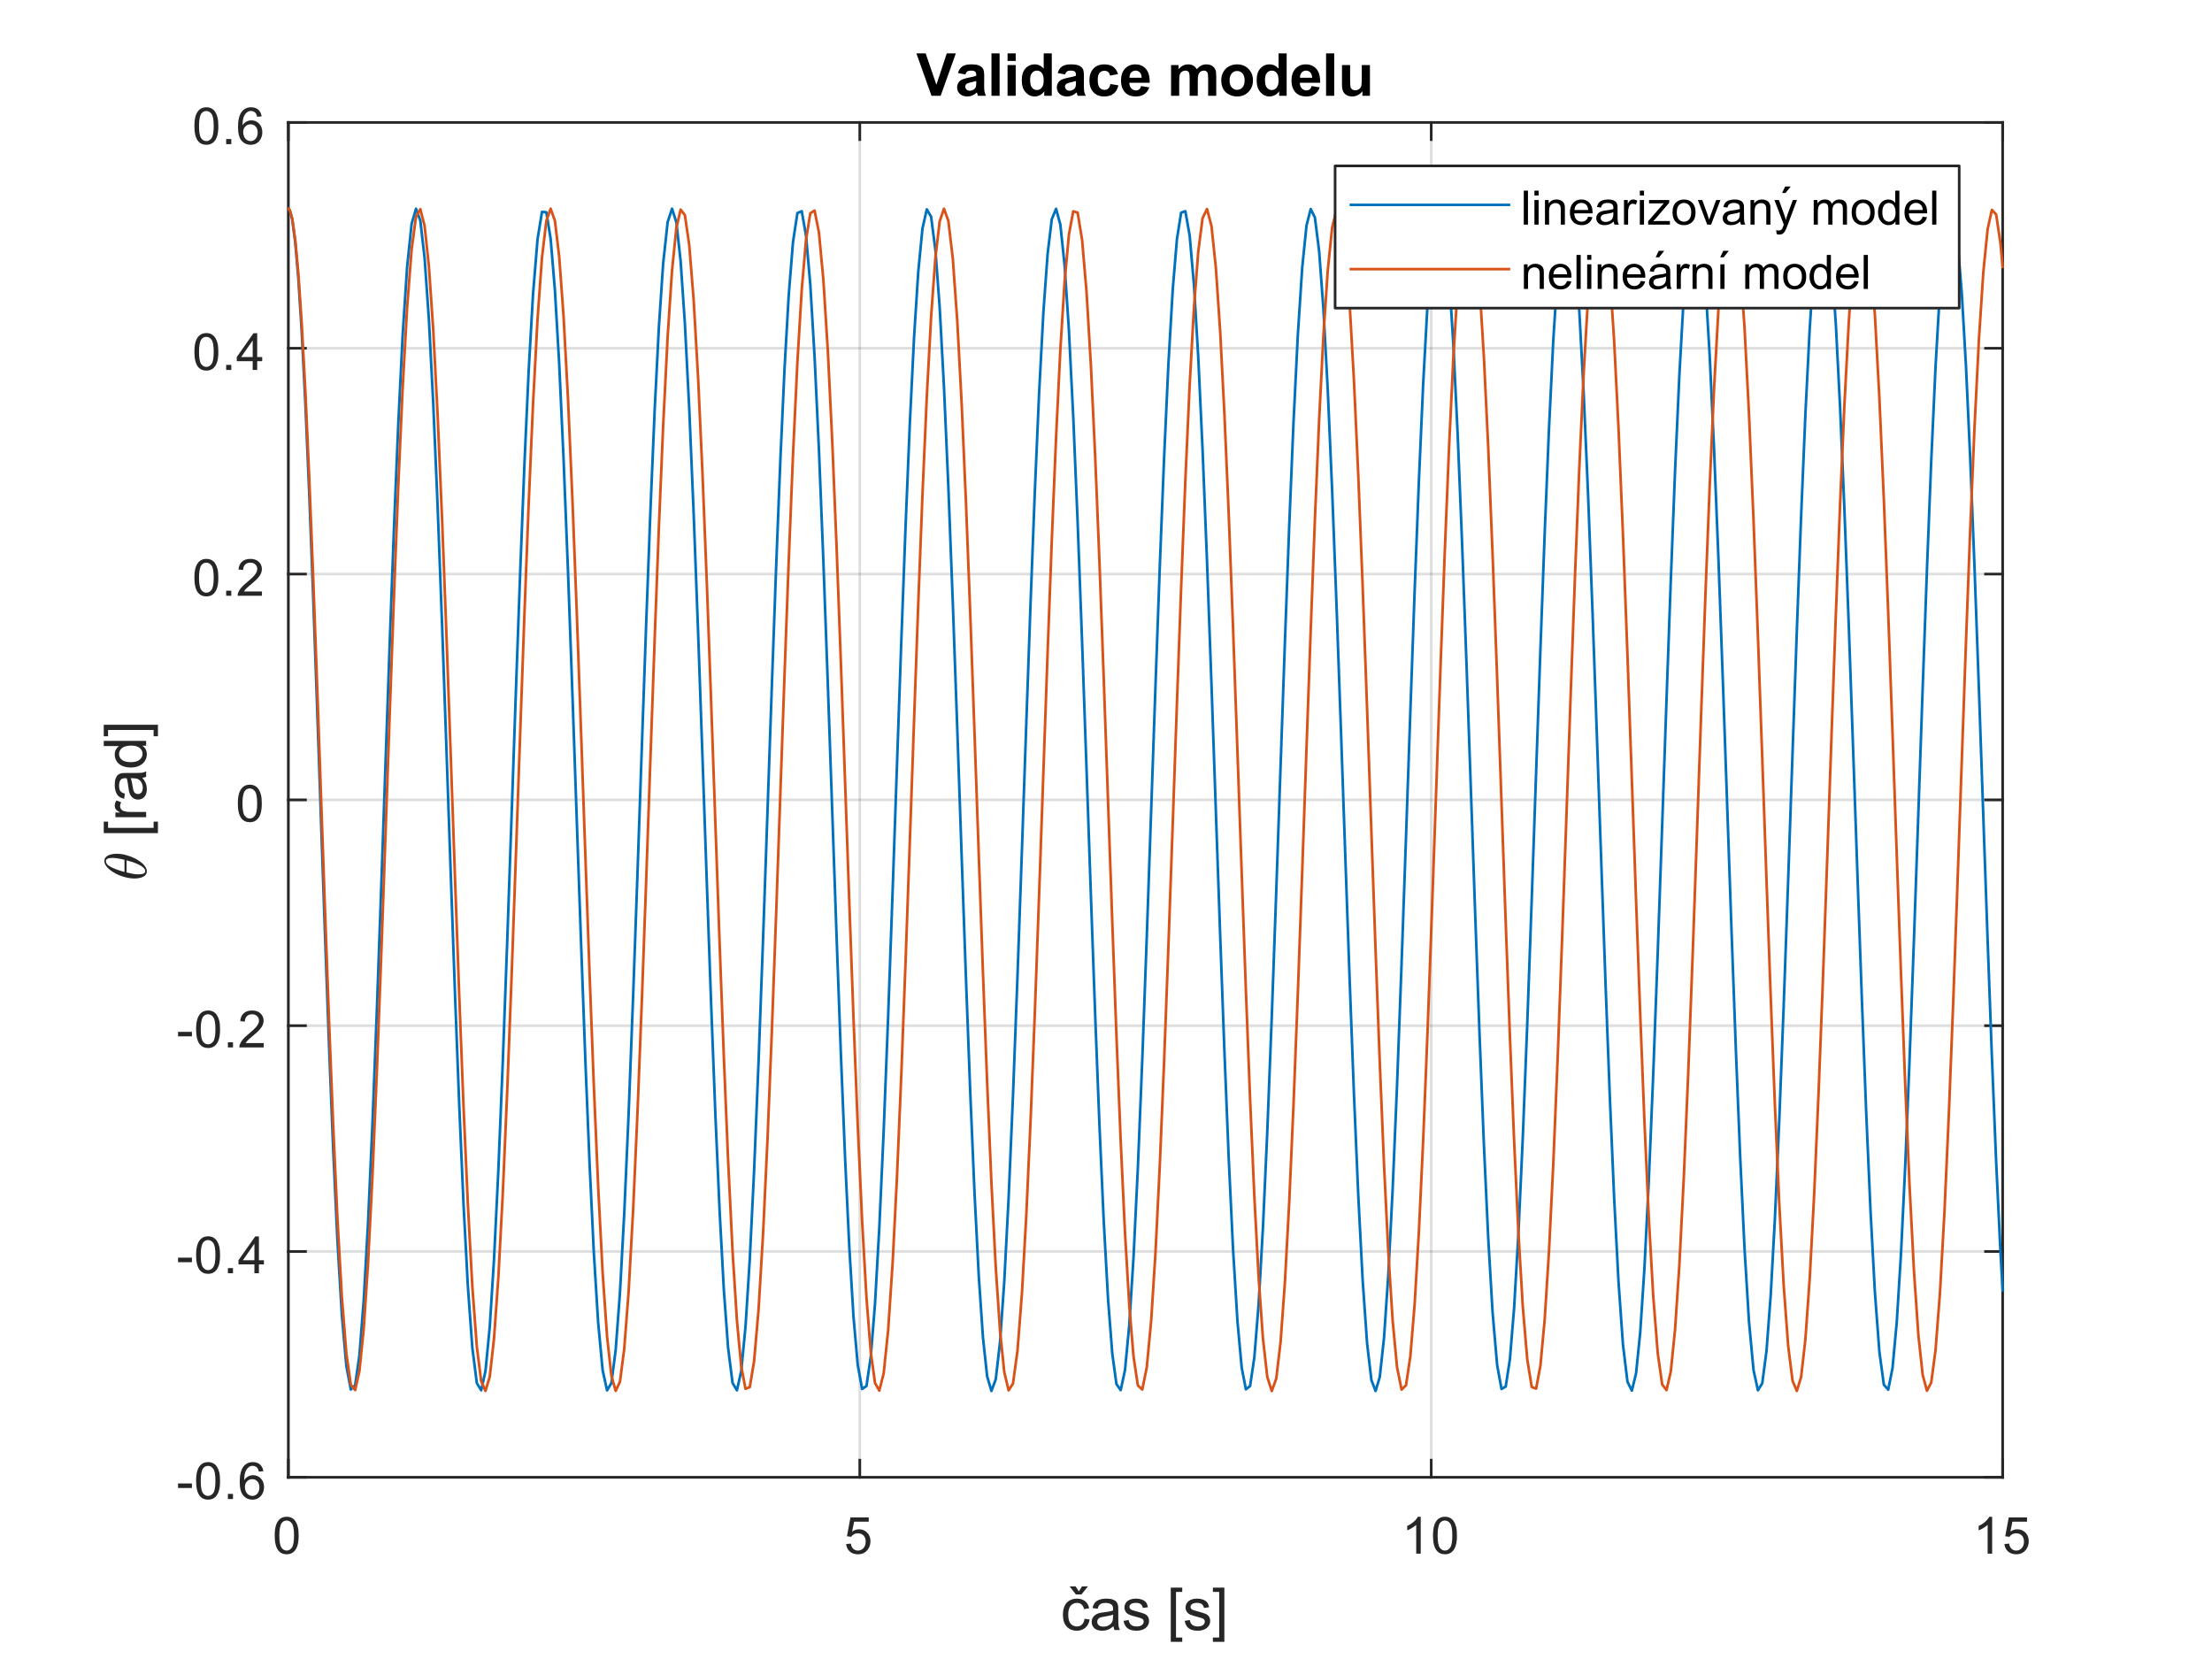 <?xml version="1.0"?>
<!DOCTYPE svg PUBLIC '-//W3C//DTD SVG 1.0//EN'
          'http://www.w3.org/TR/2001/REC-SVG-20010904/DTD/svg10.dtd'>
<svg xmlns:xlink="http://www.w3.org/1999/xlink" style="fill-opacity:1; color-rendering:auto; color-interpolation:auto; text-rendering:auto; stroke:black; stroke-linecap:square; stroke-miterlimit:10; shape-rendering:auto; stroke-opacity:1; fill:black; stroke-dasharray:none; font-weight:normal; stroke-width:1; font-family:'Dialog'; font-style:normal; stroke-linejoin:miter; font-size:12px; stroke-dashoffset:0; image-rendering:auto;" width="560" height="420" xmlns="http://www.w3.org/2000/svg"
><rect width="100%" height="100%" fill="#333333" stroke="none"/><!--Generated by the Batik Graphics2D SVG Generator--><defs id="genericDefs"
  /><g
  ><defs id="defs1"
    ><clipPath clipPathUnits="userSpaceOnUse" id="clipPath1"
      ><path d="M0 0 L560 0 L560 420 L0 420 L0 0 Z"
      /></clipPath
    ></defs
    ><g style="fill:white; stroke:white;"
    ><rect x="0" y="0" width="560" style="clip-path:url(#clipPath1); stroke:none;" height="420"
    /></g
    ><g style="fill:white; text-rendering:optimizeSpeed; color-rendering:optimizeSpeed; image-rendering:optimizeSpeed; shape-rendering:crispEdges; stroke:white; color-interpolation:sRGB;"
    ><rect x="0" width="560" height="420" y="0" style="stroke:none;"
      /><path style="stroke:none;" d="M73 374 L507 374 L507 31 L73 31 Z"
    /></g
    ><g style="stroke-linecap:butt; fill-opacity:0.149; fill:rgb(38,38,38); text-rendering:geometricPrecision; image-rendering:optimizeQuality; color-rendering:optimizeQuality; stroke-linejoin:round; stroke:rgb(38,38,38); color-interpolation:linearRGB; stroke-width:0.667; stroke-opacity:0.149;"
    ><line y2="31" style="fill:none;" x1="73" x2="73" y1="374"
      /><line y2="31" style="fill:none;" x1="217.667" x2="217.667" y1="374"
      /><line y2="31" style="fill:none;" x1="362.333" x2="362.333" y1="374"
      /><line y2="31" style="fill:none;" x1="507" x2="507" y1="374"
      /><line y2="374" style="fill:none;" x1="507" x2="73" y1="374"
      /><line y2="316.833" style="fill:none;" x1="507" x2="73" y1="316.833"
      /><line y2="259.667" style="fill:none;" x1="507" x2="73" y1="259.667"
      /><line y2="202.5" style="fill:none;" x1="507" x2="73" y1="202.5"
      /><line y2="145.333" style="fill:none;" x1="507" x2="73" y1="145.333"
      /><line y2="88.167" style="fill:none;" x1="507" x2="73" y1="88.167"
      /><line y2="31" style="fill:none;" x1="507" x2="73" y1="31"
      /><line x1="73" x2="507" y1="374" style="stroke-linecap:square; fill-opacity:1; fill:none; stroke-opacity:1;" y2="374"
      /><line x1="73" x2="507" y1="31" style="stroke-linecap:square; fill-opacity:1; fill:none; stroke-opacity:1;" y2="31"
      /><line x1="73" x2="73" y1="374" style="stroke-linecap:square; fill-opacity:1; fill:none; stroke-opacity:1;" y2="369.66"
      /><line x1="217.667" x2="217.667" y1="374" style="stroke-linecap:square; fill-opacity:1; fill:none; stroke-opacity:1;" y2="369.66"
      /><line x1="362.333" x2="362.333" y1="374" style="stroke-linecap:square; fill-opacity:1; fill:none; stroke-opacity:1;" y2="369.66"
      /><line x1="507" x2="507" y1="374" style="stroke-linecap:square; fill-opacity:1; fill:none; stroke-opacity:1;" y2="369.66"
      /><line x1="73" x2="73" y1="31" style="stroke-linecap:square; fill-opacity:1; fill:none; stroke-opacity:1;" y2="35.34"
      /><line x1="217.667" x2="217.667" y1="31" style="stroke-linecap:square; fill-opacity:1; fill:none; stroke-opacity:1;" y2="35.34"
      /><line x1="362.333" x2="362.333" y1="31" style="stroke-linecap:square; fill-opacity:1; fill:none; stroke-opacity:1;" y2="35.34"
      /><line x1="507" x2="507" y1="31" style="stroke-linecap:square; fill-opacity:1; fill:none; stroke-opacity:1;" y2="35.34"
    /></g
    ><g transform="translate(73,379.333)" style="font-size:13.333px; fill:rgb(38,38,38); text-rendering:geometricPrecision; color-rendering:optimizeQuality; image-rendering:optimizeQuality; stroke:rgb(38,38,38); color-interpolation:linearRGB;"
    ><path style="stroke:none;" d="M-3.453 9.406 Q-3.453 7.766 -3.117 6.758 Q-2.781 5.75 -2.109 5.203 Q-1.438 4.656 -0.422 4.656 Q0.328 4.656 0.891 4.961 Q1.453 5.266 1.82 5.828 Q2.188 6.391 2.398 7.211 Q2.609 8.031 2.609 9.406 Q2.609 11.047 2.273 12.055 Q1.938 13.062 1.266 13.609 Q0.594 14.156 -0.422 14.156 Q-1.766 14.156 -2.547 13.188 Q-3.453 12.031 -3.453 9.406 ZM-2.281 9.406 Q-2.281 11.703 -1.75 12.461 Q-1.219 13.219 -0.422 13.219 Q0.359 13.219 0.898 12.461 Q1.438 11.703 1.438 9.406 Q1.438 7.109 0.898 6.359 Q0.359 5.609 -0.438 5.609 Q-1.219 5.609 -1.703 6.266 Q-2.281 7.125 -2.281 9.406 Z"
    /></g
    ><g transform="translate(217.667,379.333)" style="font-size:13.333px; fill:rgb(38,38,38); text-rendering:geometricPrecision; color-rendering:optimizeQuality; image-rendering:optimizeQuality; stroke:rgb(38,38,38); color-interpolation:linearRGB;"
    ><path style="stroke:none;" d="M-3.453 11.562 L-2.266 11.453 Q-2.125 12.344 -1.641 12.781 Q-1.156 13.219 -0.469 13.219 Q0.359 13.219 0.93 12.594 Q1.5 11.969 1.5 10.953 Q1.5 9.969 0.953 9.406 Q0.406 8.844 -0.484 8.844 Q-1.047 8.844 -1.492 9.094 Q-1.938 9.344 -2.188 9.734 L-3.25 9.594 L-2.359 4.828 L2.266 4.828 L2.266 5.906 L-1.438 5.906 L-1.938 8.406 Q-1.109 7.828 -0.188 7.828 Q1.031 7.828 1.867 8.672 Q2.703 9.516 2.703 10.844 Q2.703 12.109 1.969 13.031 Q1.078 14.156 -0.469 14.156 Q-1.734 14.156 -2.539 13.445 Q-3.344 12.734 -3.453 11.562 Z"
    /></g
    ><g transform="translate(362.333,379.333)" style="font-size:13.333px; fill:rgb(38,38,38); text-rendering:geometricPrecision; color-rendering:optimizeQuality; image-rendering:optimizeQuality; stroke:rgb(38,38,38); color-interpolation:linearRGB;"
    ><path style="stroke:none;" d="M-2.656 14 L-3.797 14 L-3.797 6.719 Q-4.219 7.109 -4.883 7.508 Q-5.547 7.906 -6.078 8.094 L-6.078 6.984 Q-5.125 6.547 -4.406 5.906 Q-3.688 5.266 -3.391 4.656 L-2.656 4.656 L-2.656 14 ZM0.451 9.406 Q0.451 7.766 0.787 6.758 Q1.123 5.75 1.794 5.203 Q2.466 4.656 3.482 4.656 Q4.232 4.656 4.794 4.961 Q5.357 5.266 5.724 5.828 Q6.091 6.391 6.302 7.211 Q6.513 8.031 6.513 9.406 Q6.513 11.047 6.177 12.055 Q5.841 13.062 5.169 13.609 Q4.497 14.156 3.482 14.156 Q2.138 14.156 1.357 13.188 Q0.451 12.031 0.451 9.406 ZM1.623 9.406 Q1.623 11.703 2.154 12.461 Q2.685 13.219 3.482 13.219 Q4.263 13.219 4.802 12.461 Q5.341 11.703 5.341 9.406 Q5.341 7.109 4.802 6.359 Q4.263 5.609 3.466 5.609 Q2.685 5.609 2.201 6.266 Q1.623 7.125 1.623 9.406 Z"
    /></g
    ><g transform="translate(507,379.333)" style="font-size:13.333px; fill:rgb(38,38,38); text-rendering:geometricPrecision; color-rendering:optimizeQuality; image-rendering:optimizeQuality; stroke:rgb(38,38,38); color-interpolation:linearRGB;"
    ><path style="stroke:none;" d="M-2.656 14 L-3.797 14 L-3.797 6.719 Q-4.219 7.109 -4.883 7.508 Q-5.547 7.906 -6.078 8.094 L-6.078 6.984 Q-5.125 6.547 -4.406 5.906 Q-3.688 5.266 -3.391 4.656 L-2.656 4.656 L-2.656 14 ZM0.451 11.562 L1.638 11.453 Q1.779 12.344 2.263 12.781 Q2.748 13.219 3.435 13.219 Q4.263 13.219 4.833 12.594 Q5.404 11.969 5.404 10.953 Q5.404 9.969 4.857 9.406 Q4.31 8.844 3.419 8.844 Q2.857 8.844 2.412 9.094 Q1.966 9.344 1.716 9.734 L0.654 9.594 L1.544 4.828 L6.169 4.828 L6.169 5.906 L2.466 5.906 L1.966 8.406 Q2.794 7.828 3.716 7.828 Q4.935 7.828 5.771 8.672 Q6.607 9.516 6.607 10.844 Q6.607 12.109 5.872 13.031 Q4.982 14.156 3.435 14.156 Q2.169 14.156 1.365 13.445 Q0.56 12.734 0.451 11.562 Z"
    /></g
    ><g transform="translate(290,397.667)" style="font-size:14.667px; fill:rgb(38,38,38); text-rendering:geometricPrecision; color-rendering:optimizeQuality; image-rendering:optimizeQuality; stroke:rgb(38,38,38); color-interpolation:linearRGB;"
    ><path style="stroke:none;" d="M-15.438 12.156 L-14.141 12.312 Q-14.344 13.656 -15.227 14.414 Q-16.109 15.172 -17.375 15.172 Q-18.969 15.172 -19.938 14.133 Q-20.906 13.094 -20.906 11.141 Q-20.906 9.875 -20.492 8.93 Q-20.078 7.984 -19.227 7.516 Q-18.375 7.047 -17.375 7.047 Q-16.109 7.047 -15.297 7.688 Q-14.484 8.328 -14.266 9.5 L-15.547 9.703 Q-15.734 8.922 -16.195 8.523 Q-16.656 8.125 -17.312 8.125 Q-18.312 8.125 -18.938 8.844 Q-19.562 9.562 -19.562 11.109 Q-19.562 12.672 -18.961 13.383 Q-18.359 14.094 -17.391 14.094 Q-16.609 14.094 -16.094 13.617 Q-15.578 13.141 -15.438 12.156 ZM-16.875 5.203 L-16.062 3.953 L-14.578 3.953 L-16.219 6 L-17.625 6 L-19.203 3.953 L-17.703 3.953 L-16.875 5.203 ZM-8.109 14.047 Q-8.844 14.656 -9.516 14.914 Q-10.188 15.172 -10.969 15.172 Q-12.25 15.172 -12.938 14.547 Q-13.625 13.922 -13.625 12.953 Q-13.625 12.375 -13.367 11.906 Q-13.109 11.438 -12.688 11.148 Q-12.266 10.859 -11.734 10.719 Q-11.359 10.609 -10.562 10.516 Q-8.969 10.328 -8.219 10.062 Q-8.203 9.797 -8.203 9.719 Q-8.203 8.906 -8.578 8.578 Q-9.094 8.141 -10.078 8.141 Q-11.016 8.141 -11.461 8.461 Q-11.906 8.781 -12.109 9.609 L-13.406 9.438 Q-13.234 8.609 -12.828 8.102 Q-12.422 7.594 -11.656 7.32 Q-10.891 7.047 -9.891 7.047 Q-8.891 7.047 -8.273 7.281 Q-7.656 7.516 -7.359 7.867 Q-7.062 8.219 -6.953 8.766 Q-6.891 9.109 -6.891 9.984 L-6.891 11.734 Q-6.891 13.578 -6.805 14.062 Q-6.719 14.547 -6.469 15 L-7.844 15 Q-8.047 14.594 -8.109 14.047 ZM-8.219 11.094 Q-8.938 11.391 -10.375 11.594 Q-11.188 11.719 -11.523 11.859 Q-11.859 12 -12.039 12.281 Q-12.219 12.562 -12.219 12.906 Q-12.219 13.438 -11.82 13.789 Q-11.422 14.141 -10.656 14.141 Q-9.891 14.141 -9.297 13.805 Q-8.703 13.469 -8.422 12.891 Q-8.219 12.453 -8.219 11.578 L-8.219 11.094 ZM-5.552 12.672 L-4.255 12.469 Q-4.146 13.25 -3.646 13.672 Q-3.146 14.094 -2.24 14.094 Q-1.333 14.094 -0.896 13.727 Q-0.458 13.359 -0.458 12.859 Q-0.458 12.406 -0.849 12.156 Q-1.115 11.969 -2.193 11.703 Q-3.646 11.344 -4.2 11.07 Q-4.755 10.797 -5.044 10.328 Q-5.333 9.859 -5.333 9.281 Q-5.333 8.766 -5.099 8.32 Q-4.864 7.875 -4.458 7.594 Q-4.146 7.359 -3.615 7.203 Q-3.083 7.047 -2.474 7.047 Q-1.568 7.047 -0.872 7.312 Q-0.177 7.578 0.151 8.023 Q0.479 8.469 0.604 9.234 L-0.677 9.406 Q-0.771 8.797 -1.193 8.461 Q-1.615 8.125 -2.38 8.125 Q-3.286 8.125 -3.677 8.43 Q-4.068 8.734 -4.068 9.141 Q-4.068 9.391 -3.911 9.594 Q-3.74 9.812 -3.396 9.953 Q-3.208 10.016 -2.24 10.281 Q-0.833 10.656 -0.279 10.891 Q0.276 11.125 0.589 11.586 Q0.901 12.047 0.901 12.719 Q0.901 13.375 0.518 13.953 Q0.136 14.531 -0.591 14.852 Q-1.318 15.172 -2.24 15.172 Q-3.755 15.172 -4.544 14.547 Q-5.333 13.922 -5.552 12.672 ZM6.395 17.984 L6.395 4.266 L9.301 4.266 L9.301 5.359 L7.723 5.359 L7.723 16.891 L9.301 16.891 L9.301 17.984 L6.395 17.984 ZM9.92 12.672 L11.217 12.469 Q11.326 13.25 11.826 13.672 Q12.326 14.094 13.233 14.094 Q14.139 14.094 14.576 13.727 Q15.014 13.359 15.014 12.859 Q15.014 12.406 14.623 12.156 Q14.358 11.969 13.279 11.703 Q11.826 11.344 11.272 11.07 Q10.717 10.797 10.428 10.328 Q10.139 9.859 10.139 9.281 Q10.139 8.766 10.373 8.32 Q10.608 7.875 11.014 7.594 Q11.326 7.359 11.858 7.203 Q12.389 7.047 12.998 7.047 Q13.904 7.047 14.6 7.312 Q15.295 7.578 15.623 8.023 Q15.951 8.469 16.076 9.234 L14.795 9.406 Q14.701 8.797 14.279 8.461 Q13.858 8.125 13.092 8.125 Q12.186 8.125 11.795 8.43 Q11.404 8.734 11.404 9.141 Q11.404 9.391 11.561 9.594 Q11.733 9.812 12.076 9.953 Q12.264 10.016 13.233 10.281 Q14.639 10.656 15.194 10.891 Q15.748 11.125 16.061 11.586 Q16.373 12.047 16.373 12.719 Q16.373 13.375 15.99 13.953 Q15.608 14.531 14.881 14.852 Q14.154 15.172 13.233 15.172 Q11.717 15.172 10.928 14.547 Q10.139 13.922 9.92 12.672 ZM19.967 17.984 L17.061 17.984 L17.061 16.891 L18.654 16.891 L18.654 5.359 L17.061 5.359 L17.061 4.266 L19.967 4.266 L19.967 17.984 Z"
    /></g
    ><g style="fill:rgb(38,38,38); text-rendering:geometricPrecision; image-rendering:optimizeQuality; color-rendering:optimizeQuality; stroke-linejoin:round; stroke:rgb(38,38,38); color-interpolation:linearRGB; stroke-width:0.667;"
    ><line y2="31" style="fill:none;" x1="73" x2="73" y1="374"
      /><line y2="31" style="fill:none;" x1="507" x2="507" y1="374"
      /><line y2="374" style="fill:none;" x1="73" x2="77.34" y1="374"
      /><line y2="316.833" style="fill:none;" x1="73" x2="77.34" y1="316.833"
      /><line y2="259.667" style="fill:none;" x1="73" x2="77.34" y1="259.667"
      /><line y2="202.5" style="fill:none;" x1="73" x2="77.34" y1="202.5"
      /><line y2="145.333" style="fill:none;" x1="73" x2="77.34" y1="145.333"
      /><line y2="88.167" style="fill:none;" x1="73" x2="77.34" y1="88.167"
      /><line y2="31" style="fill:none;" x1="73" x2="77.34" y1="31"
      /><line y2="374" style="fill:none;" x1="507" x2="502.66" y1="374"
      /><line y2="316.833" style="fill:none;" x1="507" x2="502.66" y1="316.833"
      /><line y2="259.667" style="fill:none;" x1="507" x2="502.66" y1="259.667"
      /><line y2="202.5" style="fill:none;" x1="507" x2="502.66" y1="202.5"
      /><line y2="145.333" style="fill:none;" x1="507" x2="502.66" y1="145.333"
      /><line y2="88.167" style="fill:none;" x1="507" x2="502.66" y1="88.167"
      /><line y2="31" style="fill:none;" x1="507" x2="502.66" y1="31"
    /></g
    ><g transform="translate(67.667,374)" style="font-size:13.333px; fill:rgb(38,38,38); text-rendering:geometricPrecision; color-rendering:optimizeQuality; image-rendering:optimizeQuality; stroke:rgb(38,38,38); color-interpolation:linearRGB;"
    ><path style="stroke:none;" d="M-22.594 2.703 L-22.594 1.562 L-19.078 1.562 L-19.078 2.703 L-22.594 2.703 ZM-18.02 0.906 Q-18.02 -0.734 -17.684 -1.742 Q-17.348 -2.75 -16.676 -3.297 Q-16.004 -3.844 -14.989 -3.844 Q-14.239 -3.844 -13.676 -3.539 Q-13.114 -3.234 -12.746 -2.672 Q-12.379 -2.109 -12.168 -1.289 Q-11.957 -0.469 -11.957 0.906 Q-11.957 2.547 -12.293 3.555 Q-12.629 4.562 -13.301 5.109 Q-13.973 5.656 -14.989 5.656 Q-16.332 5.656 -17.114 4.688 Q-18.02 3.531 -18.02 0.906 ZM-16.848 0.906 Q-16.848 3.203 -16.317 3.961 Q-15.786 4.719 -14.989 4.719 Q-14.207 4.719 -13.668 3.961 Q-13.129 3.203 -13.129 0.906 Q-13.129 -1.391 -13.668 -2.141 Q-14.207 -2.891 -15.004 -2.891 Q-15.786 -2.891 -16.27 -2.234 Q-16.848 -1.375 -16.848 0.906 ZM-9.976 5.5 L-9.976 4.203 L-8.679 4.203 L-8.679 5.5 L-9.976 5.5 ZM-0.996 -1.531 L-2.136 -1.438 Q-2.277 -2.109 -2.558 -2.422 Q-3.027 -2.906 -3.699 -2.906 Q-4.246 -2.906 -4.668 -2.594 Q-5.199 -2.203 -5.511 -1.453 Q-5.824 -0.703 -5.839 0.703 Q-5.433 0.078 -4.832 -0.227 Q-4.23 -0.531 -3.574 -0.531 Q-2.433 -0.531 -1.629 0.305 Q-0.824 1.141 -0.824 2.484 Q-0.824 3.359 -1.207 4.109 Q-1.589 4.859 -2.246 5.258 Q-2.902 5.656 -3.746 5.656 Q-5.168 5.656 -6.074 4.609 Q-6.98 3.562 -6.98 1.141 Q-6.98 -1.547 -5.98 -2.781 Q-5.105 -3.844 -3.636 -3.844 Q-2.542 -3.844 -1.839 -3.227 Q-1.136 -2.609 -0.996 -1.531 ZM-5.668 2.484 Q-5.668 3.078 -5.418 3.617 Q-5.168 4.156 -4.714 4.438 Q-4.261 4.719 -3.761 4.719 Q-3.042 4.719 -2.519 4.133 Q-1.996 3.547 -1.996 2.547 Q-1.996 1.578 -2.511 1.023 Q-3.027 0.469 -3.808 0.469 Q-4.589 0.469 -5.128 1.023 Q-5.668 1.578 -5.668 2.484 Z"
    /></g
    ><g transform="translate(67.667,316.833)" style="font-size:13.333px; fill:rgb(38,38,38); text-rendering:geometricPrecision; color-rendering:optimizeQuality; image-rendering:optimizeQuality; stroke:rgb(38,38,38); color-interpolation:linearRGB;"
    ><path style="stroke:none;" d="M-22.594 2.703 L-22.594 1.562 L-19.078 1.562 L-19.078 2.703 L-22.594 2.703 ZM-18.02 0.906 Q-18.02 -0.734 -17.684 -1.742 Q-17.348 -2.75 -16.676 -3.297 Q-16.004 -3.844 -14.989 -3.844 Q-14.239 -3.844 -13.676 -3.539 Q-13.114 -3.234 -12.746 -2.672 Q-12.379 -2.109 -12.168 -1.289 Q-11.957 -0.469 -11.957 0.906 Q-11.957 2.547 -12.293 3.555 Q-12.629 4.562 -13.301 5.109 Q-13.973 5.656 -14.989 5.656 Q-16.332 5.656 -17.114 4.688 Q-18.02 3.531 -18.02 0.906 ZM-16.848 0.906 Q-16.848 3.203 -16.317 3.961 Q-15.786 4.719 -14.989 4.719 Q-14.207 4.719 -13.668 3.961 Q-13.129 3.203 -13.129 0.906 Q-13.129 -1.391 -13.668 -2.141 Q-14.207 -2.891 -15.004 -2.891 Q-15.786 -2.891 -16.27 -2.234 Q-16.848 -1.375 -16.848 0.906 ZM-9.976 5.5 L-9.976 4.203 L-8.679 4.203 L-8.679 5.5 L-9.976 5.5 ZM-3.261 5.5 L-3.261 3.266 L-7.293 3.266 L-7.293 2.219 L-3.058 -3.812 L-2.121 -3.812 L-2.121 2.219 L-0.855 2.219 L-0.855 3.266 L-2.121 3.266 L-2.121 5.5 L-3.261 5.5 ZM-3.261 2.219 L-3.261 -1.969 L-6.183 2.219 L-3.261 2.219 Z"
    /></g
    ><g transform="translate(67.667,259.667)" style="font-size:13.333px; fill:rgb(38,38,38); text-rendering:geometricPrecision; color-rendering:optimizeQuality; image-rendering:optimizeQuality; stroke:rgb(38,38,38); color-interpolation:linearRGB;"
    ><path style="stroke:none;" d="M-22.594 2.703 L-22.594 1.562 L-19.078 1.562 L-19.078 2.703 L-22.594 2.703 ZM-18.02 0.906 Q-18.02 -0.734 -17.684 -1.742 Q-17.348 -2.75 -16.676 -3.297 Q-16.004 -3.844 -14.989 -3.844 Q-14.239 -3.844 -13.676 -3.539 Q-13.114 -3.234 -12.746 -2.672 Q-12.379 -2.109 -12.168 -1.289 Q-11.957 -0.469 -11.957 0.906 Q-11.957 2.547 -12.293 3.555 Q-12.629 4.562 -13.301 5.109 Q-13.973 5.656 -14.989 5.656 Q-16.332 5.656 -17.114 4.688 Q-18.02 3.531 -18.02 0.906 ZM-16.848 0.906 Q-16.848 3.203 -16.317 3.961 Q-15.786 4.719 -14.989 4.719 Q-14.207 4.719 -13.668 3.961 Q-13.129 3.203 -13.129 0.906 Q-13.129 -1.391 -13.668 -2.141 Q-14.207 -2.891 -15.004 -2.891 Q-15.786 -2.891 -16.27 -2.234 Q-16.848 -1.375 -16.848 0.906 ZM-9.976 5.5 L-9.976 4.203 L-8.679 4.203 L-8.679 5.5 L-9.976 5.5 ZM-0.917 4.406 L-0.917 5.5 L-7.074 5.5 Q-7.089 5.094 -6.933 4.703 Q-6.699 4.078 -6.183 3.469 Q-5.668 2.859 -4.683 2.062 Q-3.167 0.812 -2.636 0.086 Q-2.105 -0.641 -2.105 -1.281 Q-2.105 -1.969 -2.589 -2.43 Q-3.074 -2.891 -3.855 -2.891 Q-4.683 -2.891 -5.175 -2.398 Q-5.668 -1.906 -5.683 -1.031 L-6.855 -1.156 Q-6.73 -2.469 -5.949 -3.156 Q-5.168 -3.844 -3.839 -3.844 Q-2.496 -3.844 -1.714 -3.102 Q-0.933 -2.359 -0.933 -1.266 Q-0.933 -0.703 -1.16 -0.164 Q-1.386 0.375 -1.917 0.977 Q-2.449 1.578 -3.683 2.609 Q-4.714 3.469 -5.003 3.781 Q-5.293 4.094 -5.48 4.406 L-0.917 4.406 Z"
    /></g
    ><g transform="translate(67.667,202.5)" style="font-size:13.333px; fill:rgb(38,38,38); text-rendering:geometricPrecision; color-rendering:optimizeQuality; image-rendering:optimizeQuality; stroke:rgb(38,38,38); color-interpolation:linearRGB;"
    ><path style="stroke:none;" d="M-7.453 0.906 Q-7.453 -0.734 -7.117 -1.742 Q-6.781 -2.75 -6.109 -3.297 Q-5.438 -3.844 -4.422 -3.844 Q-3.672 -3.844 -3.109 -3.539 Q-2.547 -3.234 -2.18 -2.672 Q-1.812 -2.109 -1.602 -1.289 Q-1.391 -0.469 -1.391 0.906 Q-1.391 2.547 -1.727 3.555 Q-2.062 4.562 -2.734 5.109 Q-3.406 5.656 -4.422 5.656 Q-5.766 5.656 -6.547 4.688 Q-7.453 3.531 -7.453 0.906 ZM-6.281 0.906 Q-6.281 3.203 -5.75 3.961 Q-5.219 4.719 -4.422 4.719 Q-3.641 4.719 -3.102 3.961 Q-2.562 3.203 -2.562 0.906 Q-2.562 -1.391 -3.102 -2.141 Q-3.641 -2.891 -4.438 -2.891 Q-5.219 -2.891 -5.703 -2.234 Q-6.281 -1.375 -6.281 0.906 Z"
    /></g
    ><g transform="translate(67.667,145.333)" style="font-size:13.333px; fill:rgb(38,38,38); text-rendering:geometricPrecision; color-rendering:optimizeQuality; image-rendering:optimizeQuality; stroke:rgb(38,38,38); color-interpolation:linearRGB;"
    ><path style="stroke:none;" d="M-18.453 0.906 Q-18.453 -0.734 -18.117 -1.742 Q-17.781 -2.75 -17.109 -3.297 Q-16.438 -3.844 -15.422 -3.844 Q-14.672 -3.844 -14.109 -3.539 Q-13.547 -3.234 -13.18 -2.672 Q-12.812 -2.109 -12.602 -1.289 Q-12.391 -0.469 -12.391 0.906 Q-12.391 2.547 -12.727 3.555 Q-13.062 4.562 -13.734 5.109 Q-14.406 5.656 -15.422 5.656 Q-16.766 5.656 -17.547 4.688 Q-18.453 3.531 -18.453 0.906 ZM-17.281 0.906 Q-17.281 3.203 -16.75 3.961 Q-16.219 4.719 -15.422 4.719 Q-14.641 4.719 -14.102 3.961 Q-13.562 3.203 -13.562 0.906 Q-13.562 -1.391 -14.102 -2.141 Q-14.641 -2.891 -15.438 -2.891 Q-16.219 -2.891 -16.703 -2.234 Q-17.281 -1.375 -17.281 0.906 ZM-10.409 5.5 L-10.409 4.203 L-9.112 4.203 L-9.112 5.5 L-10.409 5.5 ZM-1.351 4.406 L-1.351 5.5 L-7.507 5.5 Q-7.523 5.094 -7.366 4.703 Q-7.132 4.078 -6.616 3.469 Q-6.101 2.859 -5.116 2.062 Q-3.601 0.812 -3.07 0.086 Q-2.538 -0.641 -2.538 -1.281 Q-2.538 -1.969 -3.023 -2.43 Q-3.507 -2.891 -4.288 -2.891 Q-5.116 -2.891 -5.609 -2.398 Q-6.101 -1.906 -6.116 -1.031 L-7.288 -1.156 Q-7.163 -2.469 -6.382 -3.156 Q-5.601 -3.844 -4.273 -3.844 Q-2.929 -3.844 -2.148 -3.102 Q-1.366 -2.359 -1.366 -1.266 Q-1.366 -0.703 -1.593 -0.164 Q-1.819 0.375 -2.351 0.977 Q-2.882 1.578 -4.116 2.609 Q-5.148 3.469 -5.437 3.781 Q-5.726 4.094 -5.913 4.406 L-1.351 4.406 Z"
    /></g
    ><g transform="translate(67.667,88.167)" style="font-size:13.333px; fill:rgb(38,38,38); text-rendering:geometricPrecision; color-rendering:optimizeQuality; image-rendering:optimizeQuality; stroke:rgb(38,38,38); color-interpolation:linearRGB;"
    ><path style="stroke:none;" d="M-18.453 0.906 Q-18.453 -0.734 -18.117 -1.742 Q-17.781 -2.75 -17.109 -3.297 Q-16.438 -3.844 -15.422 -3.844 Q-14.672 -3.844 -14.109 -3.539 Q-13.547 -3.234 -13.18 -2.672 Q-12.812 -2.109 -12.602 -1.289 Q-12.391 -0.469 -12.391 0.906 Q-12.391 2.547 -12.727 3.555 Q-13.062 4.562 -13.734 5.109 Q-14.406 5.656 -15.422 5.656 Q-16.766 5.656 -17.547 4.688 Q-18.453 3.531 -18.453 0.906 ZM-17.281 0.906 Q-17.281 3.203 -16.75 3.961 Q-16.219 4.719 -15.422 4.719 Q-14.641 4.719 -14.102 3.961 Q-13.562 3.203 -13.562 0.906 Q-13.562 -1.391 -14.102 -2.141 Q-14.641 -2.891 -15.438 -2.891 Q-16.219 -2.891 -16.703 -2.234 Q-17.281 -1.375 -17.281 0.906 ZM-10.409 5.5 L-10.409 4.203 L-9.112 4.203 L-9.112 5.5 L-10.409 5.5 ZM-3.695 5.5 L-3.695 3.266 L-7.726 3.266 L-7.726 2.219 L-3.491 -3.812 L-2.554 -3.812 L-2.554 2.219 L-1.288 2.219 L-1.288 3.266 L-2.554 3.266 L-2.554 5.5 L-3.695 5.5 ZM-3.695 2.219 L-3.695 -1.969 L-6.616 2.219 L-3.695 2.219 Z"
    /></g
    ><g transform="translate(67.667,31)" style="font-size:13.333px; fill:rgb(38,38,38); text-rendering:geometricPrecision; color-rendering:optimizeQuality; image-rendering:optimizeQuality; stroke:rgb(38,38,38); color-interpolation:linearRGB;"
    ><path style="stroke:none;" d="M-18.453 0.906 Q-18.453 -0.734 -18.117 -1.742 Q-17.781 -2.75 -17.109 -3.297 Q-16.438 -3.844 -15.422 -3.844 Q-14.672 -3.844 -14.109 -3.539 Q-13.547 -3.234 -13.18 -2.672 Q-12.812 -2.109 -12.602 -1.289 Q-12.391 -0.469 -12.391 0.906 Q-12.391 2.547 -12.727 3.555 Q-13.062 4.562 -13.734 5.109 Q-14.406 5.656 -15.422 5.656 Q-16.766 5.656 -17.547 4.688 Q-18.453 3.531 -18.453 0.906 ZM-17.281 0.906 Q-17.281 3.203 -16.75 3.961 Q-16.219 4.719 -15.422 4.719 Q-14.641 4.719 -14.102 3.961 Q-13.562 3.203 -13.562 0.906 Q-13.562 -1.391 -14.102 -2.141 Q-14.641 -2.891 -15.438 -2.891 Q-16.219 -2.891 -16.703 -2.234 Q-17.281 -1.375 -17.281 0.906 ZM-10.409 5.5 L-10.409 4.203 L-9.112 4.203 L-9.112 5.5 L-10.409 5.5 ZM-1.429 -1.531 L-2.57 -1.438 Q-2.71 -2.109 -2.991 -2.422 Q-3.46 -2.906 -4.132 -2.906 Q-4.679 -2.906 -5.101 -2.594 Q-5.632 -2.203 -5.944 -1.453 Q-6.257 -0.703 -6.273 0.703 Q-5.866 0.078 -5.265 -0.227 Q-4.663 -0.531 -4.007 -0.531 Q-2.866 -0.531 -2.062 0.305 Q-1.257 1.141 -1.257 2.484 Q-1.257 3.359 -1.64 4.109 Q-2.023 4.859 -2.679 5.258 Q-3.335 5.656 -4.179 5.656 Q-5.601 5.656 -6.507 4.609 Q-7.413 3.562 -7.413 1.141 Q-7.413 -1.547 -6.413 -2.781 Q-5.538 -3.844 -4.069 -3.844 Q-2.976 -3.844 -2.273 -3.227 Q-1.569 -2.609 -1.429 -1.531 ZM-6.101 2.484 Q-6.101 3.078 -5.851 3.617 Q-5.601 4.156 -5.148 4.438 Q-4.694 4.719 -4.194 4.719 Q-3.476 4.719 -2.952 4.133 Q-2.429 3.547 -2.429 2.547 Q-2.429 1.578 -2.945 1.023 Q-3.46 0.469 -4.241 0.469 Q-5.023 0.469 -5.562 1.023 Q-6.101 1.578 -6.101 2.484 Z"
    /></g
    ><g transform="translate(37,223) rotate(-90)" style="font-size:14.667px; fill:rgb(38,38,38); text-rendering:geometricPrecision; image-rendering:optimizeQuality; color-rendering:optimizeQuality; font-family:'mwb_cmmi10'; stroke:rgb(38,38,38); color-interpolation:linearRGB;"
    ><path style="stroke:none;" d="M2.422 0.172 Q1.734 0.172 1.328 -0.328 Q0.922 -0.828 0.758 -1.531 Q0.594 -2.234 0.594 -2.922 L0.594 -2.938 Q0.594 -3.688 0.742 -4.492 Q0.891 -5.297 1.156 -6.102 Q1.422 -6.906 1.75 -7.531 Q1.969 -7.969 2.312 -8.508 Q2.656 -9.047 3.086 -9.523 Q3.516 -10 4.008 -10.289 Q4.5 -10.578 5.016 -10.578 L5.031 -10.578 Q5.562 -10.578 5.93 -10.273 Q6.297 -9.969 6.492 -9.5 Q6.688 -9.031 6.773 -8.5 Q6.859 -7.969 6.859 -7.484 Q6.859 -6.344 6.547 -5.164 Q6.234 -3.984 5.703 -2.875 Q5.5 -2.469 5.133 -1.898 Q4.766 -1.328 4.359 -0.883 Q3.953 -0.438 3.445 -0.133 Q2.938 0.172 2.438 0.172 L2.422 0.172 ZM2.453 -0.234 Q2.938 -0.234 3.398 -0.766 Q3.859 -1.297 4.203 -2.055 Q4.547 -2.812 4.805 -3.602 Q5.062 -4.391 5.188 -4.953 L2.125 -4.953 Q1.891 -4 1.766 -3.32 Q1.641 -2.641 1.641 -1.984 Q1.641 -0.234 2.453 -0.234 ZM2.25 -5.484 L5.328 -5.484 Q5.484 -6.141 5.578 -6.586 Q5.672 -7.031 5.742 -7.516 Q5.812 -8 5.812 -8.438 Q5.812 -10.188 5.016 -10.188 Q4.062 -10.188 3.367 -8.656 Q2.672 -7.125 2.25 -5.484 Z"
    /></g
    ><g transform="translate(37,216) rotate(-90)" style="font-size:14.667px; fill:rgb(38,38,38); text-rendering:geometricPrecision; color-rendering:optimizeQuality; image-rendering:optimizeQuality; stroke:rgb(38,38,38); color-interpolation:linearRGB;"
    ><path style="stroke:none;" d="M5.088 2.984 L5.088 -10.734 L7.994 -10.734 L7.994 -9.641 L6.416 -9.641 L6.416 1.891 L7.994 1.891 L7.994 2.984 L5.088 2.984 ZM9.113 0 L9.113 -7.781 L10.3 -7.781 L10.3 -6.594 Q10.753 -7.422 11.144 -7.688 Q11.535 -7.953 11.988 -7.953 Q12.66 -7.953 13.347 -7.531 L12.894 -6.312 Q12.41 -6.594 11.925 -6.594 Q11.488 -6.594 11.144 -6.336 Q10.8 -6.078 10.66 -5.609 Q10.441 -4.906 10.441 -4.078 L10.441 0 L9.113 0 ZM19.087 -0.953 Q18.353 -0.344 17.681 -0.086 Q17.009 0.172 16.228 0.172 Q14.947 0.172 14.259 -0.453 Q13.572 -1.078 13.572 -2.047 Q13.572 -2.625 13.829 -3.094 Q14.087 -3.562 14.509 -3.852 Q14.931 -4.141 15.462 -4.281 Q15.837 -4.391 16.634 -4.484 Q18.228 -4.672 18.978 -4.938 Q18.993 -5.203 18.993 -5.281 Q18.993 -6.094 18.618 -6.422 Q18.103 -6.859 17.118 -6.859 Q16.181 -6.859 15.736 -6.539 Q15.29 -6.219 15.087 -5.391 L13.79 -5.562 Q13.962 -6.391 14.368 -6.898 Q14.775 -7.406 15.54 -7.68 Q16.306 -7.953 17.306 -7.953 Q18.306 -7.953 18.923 -7.719 Q19.54 -7.484 19.837 -7.133 Q20.134 -6.781 20.243 -6.234 Q20.306 -5.891 20.306 -5.016 L20.306 -3.266 Q20.306 -1.422 20.392 -0.938 Q20.478 -0.453 20.728 0 L19.353 0 Q19.15 -0.406 19.087 -0.953 ZM18.978 -3.906 Q18.259 -3.609 16.822 -3.406 Q16.009 -3.281 15.673 -3.141 Q15.337 -3 15.157 -2.719 Q14.978 -2.438 14.978 -2.094 Q14.978 -1.562 15.376 -1.211 Q15.775 -0.859 16.54 -0.859 Q17.306 -0.859 17.9 -1.195 Q18.493 -1.531 18.775 -2.109 Q18.978 -2.547 18.978 -3.422 L18.978 -3.906 ZM27.207 0 L27.207 -0.984 Q26.473 0.172 25.035 0.172 Q24.113 0.172 23.332 -0.336 Q22.551 -0.844 22.121 -1.766 Q21.691 -2.688 21.691 -3.875 Q21.691 -5.047 22.082 -5.992 Q22.473 -6.938 23.246 -7.445 Q24.02 -7.953 24.973 -7.953 Q25.676 -7.953 26.23 -7.656 Q26.785 -7.359 27.129 -6.891 L27.129 -10.734 L28.441 -10.734 L28.441 0 L27.207 0 ZM23.051 -3.875 Q23.051 -2.391 23.676 -1.648 Q24.301 -0.906 25.16 -0.906 Q26.02 -0.906 26.629 -1.617 Q27.238 -2.328 27.238 -3.766 Q27.238 -5.375 26.621 -6.117 Q26.004 -6.859 25.098 -6.859 Q24.223 -6.859 23.637 -6.141 Q23.051 -5.422 23.051 -3.875 ZM32.514 2.984 L29.608 2.984 L29.608 1.891 L31.202 1.891 L31.202 -9.641 L29.608 -9.641 L29.608 -10.734 L32.514 -10.734 L32.514 2.984 Z"
    /></g
    ><g transform="translate(290,28.25)" style="font-size:14.667px; text-rendering:geometricPrecision; color-rendering:optimizeQuality; image-rendering:optimizeQuality; color-interpolation:linearRGB; font-weight:bold;"
    ><path style="stroke:none;" d="M-54.172 -4 L-58 -14.734 L-55.656 -14.734 L-52.938 -6.797 L-50.312 -14.734 L-48.016 -14.734 L-51.859 -4 L-54.172 -4 ZM-45.615 -9.406 L-47.474 -9.75 Q-47.162 -10.875 -46.396 -11.414 Q-45.631 -11.953 -44.115 -11.953 Q-42.724 -11.953 -42.053 -11.625 Q-41.381 -11.297 -41.107 -10.797 Q-40.834 -10.297 -40.834 -8.953 L-40.849 -6.562 Q-40.849 -5.531 -40.756 -5.047 Q-40.662 -4.562 -40.381 -4 L-42.428 -4 Q-42.506 -4.203 -42.615 -4.609 Q-42.678 -4.797 -42.693 -4.844 Q-43.224 -4.344 -43.826 -4.086 Q-44.428 -3.828 -45.099 -3.828 Q-46.303 -3.828 -46.998 -4.477 Q-47.693 -5.125 -47.693 -6.125 Q-47.693 -6.781 -47.373 -7.297 Q-47.053 -7.812 -46.49 -8.086 Q-45.928 -8.359 -44.849 -8.578 Q-43.412 -8.844 -42.849 -9.078 L-42.849 -9.281 Q-42.849 -9.875 -43.146 -10.125 Q-43.443 -10.375 -44.256 -10.375 Q-44.803 -10.375 -45.107 -10.164 Q-45.412 -9.953 -45.615 -9.406 ZM-42.849 -7.734 Q-43.256 -7.609 -44.107 -7.422 Q-44.959 -7.234 -45.224 -7.062 Q-45.631 -6.781 -45.631 -6.344 Q-45.631 -5.906 -45.31 -5.594 Q-44.99 -5.281 -44.49 -5.281 Q-43.928 -5.281 -43.428 -5.641 Q-43.053 -5.922 -42.943 -6.328 Q-42.849 -6.578 -42.849 -7.328 L-42.849 -7.734 ZM-38.995 -4 L-38.995 -14.734 L-36.933 -14.734 L-36.933 -4 L-38.995 -4 ZM-34.923 -12.828 L-34.923 -14.734 L-32.861 -14.734 L-32.861 -12.828 L-34.923 -12.828 ZM-34.923 -4 L-34.923 -11.781 L-32.861 -11.781 L-32.861 -4 L-34.923 -4 ZM-23.726 -4 L-25.633 -4 L-25.633 -5.141 Q-26.101 -4.469 -26.75 -4.148 Q-27.398 -3.828 -28.054 -3.828 Q-29.398 -3.828 -30.359 -4.906 Q-31.32 -5.984 -31.32 -7.922 Q-31.32 -9.891 -30.39 -10.922 Q-29.461 -11.953 -28.039 -11.953 Q-26.726 -11.953 -25.773 -10.875 L-25.773 -14.734 L-23.726 -14.734 L-23.726 -4 ZM-29.211 -8.062 Q-29.211 -6.812 -28.867 -6.25 Q-28.367 -5.453 -27.476 -5.453 Q-26.773 -5.453 -26.273 -6.055 Q-25.773 -6.656 -25.773 -7.859 Q-25.773 -9.203 -26.258 -9.789 Q-26.742 -10.375 -27.492 -10.375 Q-28.226 -10.375 -28.718 -9.797 Q-29.211 -9.219 -29.211 -8.062 ZM-20.367 -9.406 L-22.227 -9.75 Q-21.914 -10.875 -21.149 -11.414 Q-20.383 -11.953 -18.867 -11.953 Q-17.477 -11.953 -16.805 -11.625 Q-16.133 -11.297 -15.86 -10.797 Q-15.586 -10.297 -15.586 -8.953 L-15.602 -6.562 Q-15.602 -5.531 -15.508 -5.047 Q-15.414 -4.562 -15.133 -4 L-17.18 -4 Q-17.258 -4.203 -17.367 -4.609 Q-17.43 -4.797 -17.445 -4.844 Q-17.977 -4.344 -18.578 -4.086 Q-19.18 -3.828 -19.852 -3.828 Q-21.055 -3.828 -21.75 -4.477 Q-22.445 -5.125 -22.445 -6.125 Q-22.445 -6.781 -22.125 -7.297 Q-21.805 -7.812 -21.242 -8.086 Q-20.68 -8.359 -19.602 -8.578 Q-18.164 -8.844 -17.602 -9.078 L-17.602 -9.281 Q-17.602 -9.875 -17.899 -10.125 Q-18.195 -10.375 -19.008 -10.375 Q-19.555 -10.375 -19.86 -10.164 Q-20.164 -9.953 -20.367 -9.406 ZM-17.602 -7.734 Q-18.008 -7.609 -18.86 -7.422 Q-19.711 -7.234 -19.977 -7.062 Q-20.383 -6.781 -20.383 -6.344 Q-20.383 -5.906 -20.063 -5.594 Q-19.742 -5.281 -19.242 -5.281 Q-18.68 -5.281 -18.18 -5.641 Q-17.805 -5.922 -17.695 -6.328 Q-17.602 -6.578 -17.602 -7.328 L-17.602 -7.734 ZM-6.966 -9.484 L-8.998 -9.109 Q-9.091 -9.719 -9.458 -10.023 Q-9.826 -10.328 -10.404 -10.328 Q-11.169 -10.328 -11.63 -9.805 Q-12.091 -9.281 -12.091 -8.031 Q-12.091 -6.641 -11.623 -6.07 Q-11.154 -5.5 -10.373 -5.5 Q-9.779 -5.5 -9.412 -5.836 Q-9.044 -6.172 -8.888 -6.984 L-6.857 -6.641 Q-7.185 -5.25 -8.076 -4.539 Q-8.966 -3.828 -10.466 -3.828 Q-12.169 -3.828 -13.185 -4.906 Q-14.201 -5.984 -14.201 -7.875 Q-14.201 -9.812 -13.185 -10.883 Q-12.169 -11.953 -10.435 -11.953 Q-9.013 -11.953 -8.169 -11.344 Q-7.326 -10.734 -6.966 -9.484 ZM-1.096 -6.469 L0.951 -6.125 Q0.56 -5 -0.292 -4.414 Q-1.143 -3.828 -2.425 -3.828 Q-4.456 -3.828 -5.425 -5.156 Q-6.206 -6.219 -6.206 -7.828 Q-6.206 -9.766 -5.19 -10.859 Q-4.175 -11.953 -2.628 -11.953 Q-0.893 -11.953 0.107 -10.805 Q1.107 -9.656 1.06 -7.297 L-4.096 -7.297 Q-4.065 -6.375 -3.589 -5.867 Q-3.112 -5.359 -2.409 -5.359 Q-1.925 -5.359 -1.596 -5.625 Q-1.268 -5.891 -1.096 -6.469 ZM-0.971 -8.562 Q-1.003 -9.453 -1.44 -9.914 Q-1.878 -10.375 -2.503 -10.375 Q-3.175 -10.375 -3.628 -9.891 Q-4.065 -9.391 -4.05 -8.562 L-0.971 -8.562 ZM6.471 -11.781 L8.361 -11.781 L8.361 -10.719 Q9.392 -11.953 10.799 -11.953 Q11.533 -11.953 12.088 -11.648 Q12.642 -11.344 12.986 -10.719 Q13.502 -11.344 14.095 -11.648 Q14.689 -11.953 15.361 -11.953 Q16.221 -11.953 16.814 -11.609 Q17.408 -11.266 17.705 -10.578 Q17.908 -10.094 17.908 -8.969 L17.908 -4 L15.861 -4 L15.861 -8.453 Q15.861 -9.609 15.642 -9.938 Q15.361 -10.375 14.767 -10.375 Q14.33 -10.375 13.947 -10.117 Q13.564 -9.859 13.4 -9.344 Q13.236 -8.828 13.236 -7.734 L13.236 -4 L11.174 -4 L11.174 -8.266 Q11.174 -9.391 11.064 -9.727 Q10.955 -10.062 10.72 -10.219 Q10.486 -10.375 10.095 -10.375 Q9.627 -10.375 9.244 -10.117 Q8.861 -9.859 8.697 -9.383 Q8.533 -8.906 8.533 -7.781 L8.533 -4 L6.471 -4 L6.471 -11.781 ZM19.174 -8 Q19.174 -9.031 19.682 -9.984 Q20.19 -10.938 21.119 -11.445 Q22.049 -11.953 23.19 -11.953 Q24.955 -11.953 26.08 -10.805 Q27.205 -9.656 27.205 -7.906 Q27.205 -6.141 26.065 -4.984 Q24.924 -3.828 23.205 -3.828 Q22.127 -3.828 21.159 -4.312 Q20.19 -4.797 19.682 -5.727 Q19.174 -6.656 19.174 -8 ZM21.284 -7.891 Q21.284 -6.734 21.838 -6.117 Q22.393 -5.5 23.19 -5.5 Q24.002 -5.5 24.549 -6.117 Q25.096 -6.734 25.096 -7.906 Q25.096 -9.047 24.549 -9.664 Q24.002 -10.281 23.19 -10.281 Q22.393 -10.281 21.838 -9.664 Q21.284 -9.047 21.284 -7.891 ZM35.736 -4 L33.83 -4 L33.83 -5.141 Q33.361 -4.469 32.713 -4.148 Q32.064 -3.828 31.408 -3.828 Q30.064 -3.828 29.103 -4.906 Q28.142 -5.984 28.142 -7.922 Q28.142 -9.891 29.072 -10.922 Q30.002 -11.953 31.424 -11.953 Q32.736 -11.953 33.689 -10.875 L33.689 -14.734 L35.736 -14.734 L35.736 -4 ZM30.252 -8.062 Q30.252 -6.812 30.596 -6.25 Q31.096 -5.453 31.986 -5.453 Q32.689 -5.453 33.189 -6.055 Q33.689 -6.656 33.689 -7.859 Q33.689 -9.203 33.205 -9.789 Q32.721 -10.375 31.971 -10.375 Q31.236 -10.375 30.744 -9.797 Q30.252 -9.219 30.252 -8.062 ZM42.064 -6.469 L44.111 -6.125 Q43.72 -5 42.868 -4.414 Q42.017 -3.828 40.736 -3.828 Q38.704 -3.828 37.736 -5.156 Q36.954 -6.219 36.954 -7.828 Q36.954 -9.766 37.97 -10.859 Q38.986 -11.953 40.532 -11.953 Q42.267 -11.953 43.267 -10.805 Q44.267 -9.656 44.22 -7.297 L39.064 -7.297 Q39.095 -6.375 39.572 -5.867 Q40.048 -5.359 40.751 -5.359 Q41.236 -5.359 41.564 -5.625 Q41.892 -5.891 42.064 -6.469 ZM42.189 -8.562 Q42.157 -9.453 41.72 -9.914 Q41.282 -10.375 40.657 -10.375 Q39.986 -10.375 39.532 -9.891 Q39.095 -9.391 39.111 -8.562 L42.189 -8.562 ZM45.715 -4 L45.715 -14.734 L47.777 -14.734 L47.777 -4 L45.715 -4 ZM54.912 -4 L54.912 -5.172 Q54.474 -4.547 53.787 -4.188 Q53.099 -3.828 52.334 -3.828 Q51.537 -3.828 50.92 -4.172 Q50.302 -4.516 50.021 -5.141 Q49.74 -5.766 49.74 -6.859 L49.74 -11.781 L51.802 -11.781 L51.802 -8.203 Q51.802 -6.562 51.912 -6.195 Q52.021 -5.828 52.326 -5.609 Q52.63 -5.391 53.084 -5.391 Q53.615 -5.391 54.037 -5.68 Q54.459 -5.969 54.607 -6.398 Q54.755 -6.828 54.755 -8.5 L54.755 -11.781 L56.818 -11.781 L56.818 -4 L54.912 -4 Z"
    /></g
    ><g style="stroke-linecap:butt; fill:rgb(0,114,189); text-rendering:geometricPrecision; image-rendering:optimizeQuality; color-rendering:optimizeQuality; stroke-linejoin:round; stroke:rgb(0,114,189); color-interpolation:linearRGB; stroke-width:0.667;"
    ><path d="M73 52.838 L73 52.838 L73.001 52.838 L73.003 52.838 L73.014 52.839 L73.069 52.852 L73.346 53.174 L73.975 55.508 L74.748 61.37 L75.517 70.345 L76.365 83.635 L77.306 102.13 L78.282 124.823 L79.287 151.1 L80.323 180.189 L81.299 208.453 L82.266 236.262 L83.265 263.713 L84.335 290.574 L85.428 314.072 L86.543 332.878 L87.693 345.916 L88.816 351.774 L89.912 350.684 L90.995 343.049 L92.075 329.268 L93.163 309.784 L94.268 285.102 L95.405 255.792 L96.54 223.956 L97.643 191.993 L98.714 161.4 L99.769 133.008 L100.836 107.232 L101.934 84.975 L103.057 67.718 L104.208 56.656 L105.322 52.846 L106.412 55.864 L107.493 65.315 L108.575 80.791 L109.666 101.83 L110.78 127.908 L111.928 158.443 L113.052 190.446 L114.149 222.233 L115.223 252.506 L116.278 280.139 L117.343 304.749 L118.445 325.608 L119.578 341.211 L120.716 350.153 L121.822 351.971 L122.909 347.076 L123.989 335.861 L125.072 318.747 L126.169 296.213 L127.29 268.8 L128.443 237.377 L129.558 205.315 L130.65 173.787 L131.727 143.929 L132.782 117.142 L133.845 93.767 L134.943 74.489 L136.088 60.547 L137.216 53.639 L138.315 53.739 L139.399 60.444 L140.479 73.357 L141.565 92.043 L142.667 116.004 L143.799 144.682 L144.939 176.398 L146.046 208.416 L147.134 239.618 L148.214 268.983 L149.27 294.884 L150.331 317.007 L151.424 334.722 L152.571 346.944 L153.69 351.992 L154.784 350.138 L155.866 341.782 L156.947 327.326 L158.036 307.22 L159.145 281.977 L160.286 252.173 L161.417 220.259 L162.517 188.355 L163.602 157.533 L164.682 128.811 L165.74 103.808 L166.799 82.926 L167.886 66.728 L169.025 56.222 L170.137 52.839 L171.227 56.259 L172.308 66.09 L173.39 81.919 L174.483 103.284 L175.597 129.655 L176.749 160.447 L177.871 192.473 L178.967 224.211 L180.049 254.619 L181.13 282.683 L182.19 306.801 L183.247 326.478 L184.328 341.225 L185.459 350.124 L186.565 351.979 L187.652 347.12 L188.732 335.936 L189.815 318.85 L190.912 296.339 L192.034 268.947 L193.187 237.53 L194.302 205.468 L195.393 173.935 L196.475 143.956 L197.556 116.545 L198.619 93.272 L199.675 74.744 L200.75 61.359 L201.872 53.941 L202.972 53.473 L204.057 59.641 L205.137 72.051 L206.222 90.272 L207.323 113.814 L208.451 142.12 L209.595 173.758 L210.705 205.797 L211.793 237.105 L212.874 266.659 L213.957 293.448 L215.024 315.955 L216.079 333.425 L217.149 345.563 L218.26 351.653 L219.357 350.891 L220.44 343.563 L221.52 330.067 L222.607 310.845 L223.712 286.398 L224.847 257.292 L225.984 225.493 L227.088 193.51 L228.174 162.441 L229.255 133.308 L230.339 107.122 L231.413 85.32 L232.468 68.839 L233.532 57.867 L234.633 52.999 L235.727 54.894 L236.809 63.288 L237.89 77.78 L238.979 97.919 L240.088 123.192 L241.226 152.914 L242.356 184.824 L243.456 216.727 L244.541 247.545 L245.621 276.26 L246.706 301.861 L247.789 323.012 L248.845 338.557 L249.906 348.427 L250.997 352.151 L252.088 349.19 L253.169 339.792 L254.25 324.364 L255.342 303.367 L256.455 277.326 L257.591 247.158 L258.716 215.178 L259.813 183.376 L260.896 152.819 L261.977 124.523 L263.064 99.498 L264.156 78.955 L265.216 64.31 L266.273 55.501 L267.356 52.872 L268.444 56.863 L269.524 67.23 L270.607 83.558 L271.701 105.378 L272.819 132.156 L273.955 162.755 L275.074 194.781 L276.168 226.457 L277.25 256.73 L278.331 284.586 L279.42 309.016 L280.525 328.942 L281.589 342.674 L282.644 350.409 L283.719 351.931 L284.805 346.887 L285.886 335.53 L286.969 318.283 L288.067 295.627 L289.189 268.104 L290.326 237.061 L291.44 205.015 L292.532 173.498 L293.613 143.548 L294.695 116.181 L295.786 92.404 L296.899 73.243 L297.969 60.465 L299.023 53.843 L300.092 53.464 L301.176 59.609 L302.257 71.998 L303.342 90.201 L304.442 113.725 L305.571 142.016 L306.71 173.517 L307.819 205.553 L308.908 236.87 L309.989 266.442 L311.071 293.255 L312.166 316.301 L313.283 334.55 L314.36 346.292 L315.415 351.727 L316.479 350.894 L317.562 343.573 L318.642 330.083 L319.73 310.866 L320.834 286.423 L321.969 257.322 L323.106 225.524 L324.21 193.54 L325.297 162.47 L326.377 133.335 L327.461 107.145 L328.558 84.912 L329.682 67.672 L330.766 57.074 L331.823 52.922 L332.883 55.057 L333.965 63.642 L335.046 78.314 L336.136 98.617 L337.245 124.037 L338.388 153.998 L339.517 185.933 L340.617 217.815 L341.701 248.578 L342.781 277.202 L343.867 302.677 L344.969 323.99 L346.099 340.096 L347.192 349.405 L348.251 352.148 L349.309 348.599 L350.389 338.64 L351.471 322.69 L352.565 301.216 L353.68 274.747 L354.833 243.869 L355.954 211.836 L357.049 180.117 L358.132 149.748 L359.213 121.746 L360.301 97.119 L361.408 76.887 L362.547 62.108 L363.647 54.307 L364.709 53.163 L365.765 58.294 L366.844 69.763 L367.928 87.126 L369.025 109.887 L370.148 137.503 L371.299 168.977 L372.413 201.037 L373.504 232.519 L374.585 262.4 L375.666 289.665 L376.758 313.306 L377.872 332.298 L379.021 345.561 L380.128 351.644 L381.193 351.022 L382.248 344.171 L383.323 331.106 L384.41 312.233 L385.513 288.103 L386.645 259.277 L387.784 227.531 L388.891 195.524 L389.978 164.367 L391.058 135.081 L392.142 108.677 L393.238 86.168 L394.359 68.584 L395.513 57.09 L396.627 52.878 L397.693 55.374 L398.748 64.021 L399.82 78.732 L400.911 99.168 L402.021 124.703 L403.165 154.766 L404.293 186.714 L405.392 218.582 L406.476 249.304 L407.557 277.863 L408.643 303.249 L409.745 324.448 L410.876 340.413 L412.017 349.811 L413.124 352.056 L414.193 347.692 L415.248 337.284 L416.317 320.99 L417.412 299.039 L418.531 272.151 L419.687 240.907 L420.806 208.851 L421.899 177.214 L422.981 147.023 L424.062 119.292 L425.152 95.032 L426.261 75.262 L427.404 61.048 L428.533 53.803 L429.633 53.586 L430.705 59.879 L431.76 72.076 L432.827 89.954 L433.928 113.431 L435.055 141.671 L436.2 173.294 L437.31 205.336 L438.398 236.662 L439.479 266.248 L440.562 293.084 L441.656 316.159 L442.773 334.444 L443.928 346.846 L445.048 351.974 L446.142 350.193 L447.216 341.986 L448.271 328.046 L449.336 308.657 L450.437 283.873 L451.576 254.355 L452.709 222.486 L453.811 190.545 L454.897 159.615 L455.977 130.715 L457.062 104.856 L458.161 83.051 L459.287 66.339 L460.434 55.988 L461.545 52.847 L462.634 56.497 L463.712 66.51 L464.767 82.064 L465.83 102.811 L466.926 128.631 L468.078 159.304 L469.201 191.319 L470.297 223.085 L471.38 253.559 L472.461 281.725 L473.548 306.573 L474.654 327.086 L475.79 342.209 L476.925 350.559 L478.029 351.817 L479.115 346.393 L480.195 334.679 L481.252 317.62 L482.312 295.644 L483.404 268.935 L484.55 237.713 L485.665 205.658 L486.757 174.119 L487.838 144.129 L488.919 116.699 L490.01 92.841 L491.122 73.576 L492.269 59.98 L493.395 53.467 L494.493 53.941 L495.576 60.999 L496.657 74.242 L497.714 92.661 L498.773 115.705 L499.859 143.133 L500.997 174.663 L502.105 206.691 L503.193 237.963 L504.274 267.454 L505.357 294.15 L506.452 317.042 L507 326.628" style="fill:none; fill-rule:evenodd;"
      /><path d="M73 52.838 L73 52.838 L73.001 52.838 L73.003 52.838 L73.014 52.839 L73.069 52.85 L73.346 53.15 L73.975 55.312 L74.748 60.758 L75.517 69.131 L76.365 81.605 L77.306 99.112 L78.282 120.805 L79.287 146.197 L80.323 174.602 L81.299 202.456 L82.266 230.069 L83.265 257.518 L84.335 284.6 L85.428 308.601 L86.543 328.294 L87.693 342.751 L88.816 350.559 L89.912 351.909 L90.995 347.112 L92.075 336.409 L93.163 320.03 L94.268 298.231 L95.405 271.323 L96.54 241.113 L97.643 209.895 L98.714 179.234 L99.769 150.051 L100.836 122.787 L101.934 98.302 L103.057 78.029 L104.208 63.106 L105.322 54.852 L106.412 52.955 L107.493 57.182 L108.575 67.356 L109.666 83.306 L110.78 104.842 L111.928 131.737 L113.052 161.475 L114.149 192.416 L115.223 223.179 L116.278 252.504 L117.343 279.956 L118.445 304.861 L119.578 325.716 L120.716 340.936 L121.822 349.666 L122.909 352.132 L123.989 348.491 L125.072 338.86 L126.169 323.345 L127.29 302.067 L128.443 275.4 L129.558 246.124 L130.65 215.44 L131.727 184.571 L132.782 155.099 L133.845 127.453 L134.943 102.279 L136.088 80.755 L137.216 65.168 L138.315 55.912 L139.399 52.838 L140.479 55.86 L141.565 64.923 L142.667 79.984 L143.799 100.998 L144.939 127.013 L146.046 155.805 L147.134 186.234 L148.214 217.198 L149.27 246.838 L150.331 274.704 L151.424 300.183 L152.571 322.301 L153.69 338.393 L154.784 348.307 L155.866 352.114 L156.947 349.834 L158.036 341.459 L159.145 326.969 L160.286 306.323 L161.417 280.986 L162.517 252.693 L163.602 222.529 L164.682 191.586 L165.74 161.757 L166.799 133.644 L167.886 107.824 L169.025 85.219 L170.137 68.472 L171.227 57.751 L172.308 53.064 L173.39 54.456 L174.483 61.994 L175.597 75.768 L176.749 95.907 L177.871 120.51 L178.967 148.265 L180.049 178.136 L181.13 209.047 L182.19 239.084 L183.247 267.471 L184.328 293.665 L185.459 316.8 L186.565 334.299 L187.652 345.922 L188.732 351.585 L189.815 351.181 L190.912 344.583 L192.034 331.63 L193.187 312.277 L194.302 288.49 L195.393 261.334 L196.475 231.805 L197.556 200.953 L198.619 170.688 L199.675 142.003 L200.75 115.405 L201.872 91.697 L202.972 73.354 L204.057 60.734 L205.137 53.993 L206.222 53.299 L207.323 58.841 L208.451 70.853 L209.595 89.115 L210.705 111.977 L211.793 138.445 L212.874 167.562 L213.957 198.305 L215.024 228.817 L216.079 257.828 L217.149 284.862 L218.26 309.183 L219.357 328.469 L220.44 342.195 L221.52 350.132 L222.607 352.052 L223.712 347.705 L224.847 336.786 L225.984 319.705 L227.088 297.852 L228.174 272.154 L229.255 243.524 L230.339 212.952 L231.413 182.186 L232.468 152.841 L233.532 125.363 L234.633 100.422 L235.727 80.149 L236.809 65.265 L237.89 56.065 L238.979 52.84 L240.088 55.901 L241.226 65.581 L242.356 81.399 L243.456 102.162 L244.541 127.008 L245.621 155.07 L246.706 185.401 L247.789 216.418 L248.845 246.099 L249.906 274.016 L250.997 299.566 L252.088 320.837 L253.169 336.904 L254.25 347.403 L255.342 351.983 L256.455 350.272 L257.591 341.941 L258.716 327.453 L259.813 307.849 L260.896 283.932 L261.977 256.517 L263.064 226.504 L264.156 195.246 L265.216 165.236 L266.273 136.893 L267.356 110.759 L268.444 88.506 L269.524 71.261 L270.607 59.454 L271.701 53.497 L272.819 53.825 L273.955 60.786 L275.074 73.928 L276.168 92.341 L277.25 115.283 L278.331 141.994 L279.42 171.623 L280.525 203.103 L281.589 233.425 L282.644 262.164 L283.719 288.835 L284.805 312.006 L285.886 330.376 L286.969 343.445 L288.067 350.744 L289.189 351.774 L290.326 346.145 L291.44 334.313 L292.532 317.075 L293.613 295.113 L294.695 269.13 L295.786 239.922 L296.899 208.4 L297.969 177.793 L299.023 148.691 L300.092 121.535 L301.176 97.521 L302.257 78.099 L303.342 63.831 L304.442 55.248 L305.571 52.911 L306.71 57.272 L307.819 67.855 L308.908 83.959 L309.989 104.962 L311.071 130.216 L312.166 158.986 L313.283 190.413 L314.36 221.274 L315.415 250.702 L316.479 278.289 L317.562 303.053 L318.642 323.437 L319.73 338.815 L320.834 348.597 L321.969 352.158 L323.106 349.006 L324.21 339.609 L325.297 324.595 L326.377 304.525 L327.461 279.989 L328.558 251.664 L329.682 220.348 L330.766 189.263 L331.823 159.547 L332.883 131.585 L333.965 106.163 L335.046 84.916 L336.136 68.526 L337.245 57.643 L338.388 52.961 L339.517 55.007 L340.617 63.305 L341.701 77.299 L342.781 96.489 L343.867 120.342 L344.969 148.242 L346.099 179.454 L347.192 210.734 L348.251 240.698 L349.309 268.98 L350.389 294.963 L351.471 316.968 L352.565 334.258 L353.68 346.123 L354.833 351.799 L355.954 350.699 L357.049 343.355 L358.132 330.253 L359.213 311.837 L360.301 288.579 L361.408 261.033 L362.547 229.868 L363.647 198.431 L364.709 168.268 L365.765 139.732 L366.844 113.336 L367.928 90.7 L369.025 72.651 L370.148 59.962 L371.299 53.508 L372.413 53.8 L373.504 60.315 L374.585 72.635 L375.666 90.377 L376.758 113.128 L377.872 140.395 L379.021 171.584 L380.128 203.152 L381.193 233.474 L382.248 262.21 L383.323 288.877 L384.41 312.049 L385.513 330.744 L386.645 344.13 L387.784 351.154 L388.891 351.548 L389.978 345.749 L391.058 334.103 L392.142 316.935 L393.238 294.601 L394.359 267.524 L395.513 236.447 L396.627 204.778 L397.693 174.323 L398.748 145.421 L399.82 118.531 L400.911 94.882 L402.021 75.614 L403.165 61.618 L404.293 54.165 L405.392 53.228 L406.476 58.452 L407.557 69.558 L408.643 86.28 L409.745 108.324 L410.876 135.335 L412.017 165.868 L413.124 197.267 L414.193 227.842 L415.248 256.908 L416.317 284.016 L417.412 308.156 L418.531 328.013 L419.687 342.631 L420.806 350.491 L421.899 351.937 L422.981 347.249 L424.062 336.642 L425.152 320.32 L426.261 298.516 L427.404 271.507 L428.533 241.459 L429.633 210.348 L430.705 179.672 L431.76 150.464 L432.827 123.169 L433.928 98.565 L435.055 78.159 L436.2 63.253 L437.31 54.936 L438.398 52.935 L439.479 57.048 L440.562 67.124 L441.656 83.018 L442.773 104.567 L443.928 131.58 L445.048 161.177 L446.142 192.029 L447.216 222.804 L448.271 252.15 L449.336 279.628 L450.437 304.57 L451.576 325.58 L452.709 340.788 L453.811 349.578 L454.897 352.14 L455.977 348.602 L457.062 339.053 L458.161 323.577 L459.287 302.262 L460.434 275.788 L461.545 246.665 L462.634 216.064 L463.712 185.174 L464.767 155.67 L465.83 127.983 L466.926 102.751 L468.078 81.024 L469.201 65.401 L470.297 56.047 L471.38 52.841 L472.461 55.727 L473.548 64.675 L474.654 79.669 L475.79 100.697 L476.925 126.525 L478.029 155.173 L479.115 185.524 L480.195 216.481 L481.252 246.157 L482.312 274.07 L483.404 299.615 L484.55 321.827 L485.665 338.017 L486.757 348.09 L487.838 352.086 L488.919 349.996 L490.01 341.79 L491.122 327.417 L492.269 306.801 L493.395 281.663 L494.493 253.519 L495.576 223.434 L496.657 192.494 L497.714 162.622 L498.773 134.45 L499.859 108.551 L500.997 85.834 L502.105 68.952 L503.193 58.038 L504.274 53.131 L505.357 54.3 L506.452 61.639 L507 67.573" style="fill:none; fill-rule:evenodd; stroke:rgb(217,83,25);"
    /></g
    ><g style="fill:white; text-rendering:optimizeSpeed; color-rendering:optimizeSpeed; image-rendering:optimizeSpeed; shape-rendering:crispEdges; stroke:white; color-interpolation:sRGB;"
    ><path style="stroke:none;" d="M496 78 L496 42 L338 42 L338 78 Z"
    /></g
    ><g style="text-rendering:geometricPrecision; color-rendering:optimizeQuality; color-interpolation:linearRGB; image-rendering:optimizeQuality;" transform="translate(385,51.863)"
    ><path style="stroke:none;" d="M0.766 5 L0.766 -3.594 L1.828 -3.594 L1.828 5 L0.766 5 ZM3.463 -2.375 L3.463 -3.594 L4.525 -3.594 L4.525 -2.375 L3.463 -2.375 ZM3.463 5 L3.463 -1.219 L4.525 -1.219 L4.525 5 L3.463 5 ZM6.129 5 L6.129 -1.219 L7.066 -1.219 L7.066 -0.344 Q7.754 -1.359 9.051 -1.359 Q9.613 -1.359 10.09 -1.156 Q10.566 -0.953 10.801 -0.625 Q11.035 -0.297 11.129 0.141 Q11.176 0.438 11.176 1.172 L11.176 5 L10.129 5 L10.129 1.219 Q10.129 0.562 10.004 0.25 Q9.879 -0.062 9.566 -0.258 Q9.254 -0.453 8.832 -0.453 Q8.16 -0.453 7.668 -0.023 Q7.176 0.406 7.176 1.594 L7.176 5 L6.129 5 ZM17.053 3 L18.146 3.125 Q17.896 4.078 17.193 4.609 Q16.49 5.141 15.412 5.141 Q14.053 5.141 13.248 4.297 Q12.443 3.453 12.443 1.938 Q12.443 0.375 13.256 -0.492 Q14.068 -1.359 15.35 -1.359 Q16.6 -1.359 17.389 -0.516 Q18.178 0.328 18.178 1.875 Q18.178 1.969 18.178 2.156 L13.537 2.156 Q13.6 3.188 14.115 3.727 Q14.631 4.266 15.412 4.266 Q15.99 4.266 16.404 3.961 Q16.818 3.656 17.053 3 ZM13.6 1.297 L17.068 1.297 Q17.006 0.5 16.678 0.109 Q16.162 -0.5 15.365 -0.5 Q14.631 -0.5 14.139 -0.016 Q13.646 0.469 13.6 1.297 ZM23.539 4.234 Q22.945 4.734 22.406 4.938 Q21.867 5.141 21.242 5.141 Q20.211 5.141 19.664 4.641 Q19.117 4.141 19.117 3.359 Q19.117 2.906 19.32 2.523 Q19.523 2.141 19.867 1.914 Q20.211 1.688 20.633 1.578 Q20.93 1.484 21.57 1.406 Q22.836 1.266 23.445 1.047 Q23.445 0.828 23.445 0.781 Q23.445 0.125 23.148 -0.141 Q22.742 -0.484 21.945 -0.484 Q21.211 -0.484 20.852 -0.227 Q20.492 0.031 20.32 0.688 L19.289 0.547 Q19.43 -0.109 19.758 -0.516 Q20.086 -0.922 20.695 -1.141 Q21.305 -1.359 22.102 -1.359 Q22.898 -1.359 23.398 -1.172 Q23.898 -0.984 24.133 -0.703 Q24.367 -0.422 24.461 0.016 Q24.508 0.281 24.508 0.984 L24.508 2.391 Q24.508 3.859 24.578 4.25 Q24.648 4.641 24.852 5 L23.742 5 Q23.586 4.672 23.539 4.234 ZM23.445 1.875 Q22.867 2.109 21.727 2.281 Q21.07 2.375 20.805 2.492 Q20.539 2.609 20.391 2.828 Q20.242 3.047 20.242 3.328 Q20.242 3.75 20.562 4.031 Q20.883 4.312 21.492 4.312 Q22.102 4.312 22.578 4.047 Q23.055 3.781 23.273 3.312 Q23.445 2.953 23.445 2.266 L23.445 1.875 ZM26.135 5 L26.135 -1.219 L27.088 -1.219 L27.088 -0.281 Q27.447 -0.938 27.752 -1.148 Q28.057 -1.359 28.432 -1.359 Q28.963 -1.359 29.51 -1.031 L29.15 -0.047 Q28.76 -0.281 28.385 -0.281 Q28.025 -0.281 27.752 -0.07 Q27.479 0.141 27.369 0.516 Q27.182 1.078 27.182 1.734 L27.182 5 L26.135 5 ZM30.146 -2.375 L30.146 -3.594 L31.209 -3.594 L31.209 -2.375 L30.146 -2.375 ZM30.146 5 L30.146 -1.219 L31.209 -1.219 L31.209 5 L30.146 5 ZM32.25 5 L32.25 4.141 L36.219 -0.406 Q35.531 -0.375 35.016 -0.375 L32.484 -0.375 L32.484 -1.219 L37.578 -1.219 L37.578 -0.531 L34.203 3.422 L33.547 4.141 Q34.266 4.094 34.875 4.094 L37.766 4.094 L37.766 5 L32.25 5 ZM38.422 1.891 Q38.422 0.156 39.375 -0.672 Q40.172 -1.359 41.328 -1.359 Q42.609 -1.359 43.43 -0.523 Q44.25 0.312 44.25 1.797 Q44.25 3 43.891 3.688 Q43.531 4.375 42.836 4.758 Q42.141 5.141 41.328 5.141 Q40.031 5.141 39.227 4.305 Q38.422 3.469 38.422 1.891 ZM39.5 1.891 Q39.5 3.078 40.023 3.672 Q40.547 4.266 41.328 4.266 Q42.125 4.266 42.641 3.672 Q43.156 3.078 43.156 1.859 Q43.156 0.703 42.633 0.109 Q42.109 -0.484 41.328 -0.484 Q40.547 -0.484 40.023 0.102 Q39.5 0.688 39.5 1.891 ZM47.205 5 L44.846 -1.219 L45.955 -1.219 L47.299 2.5 Q47.502 3.109 47.69 3.75 Q47.83 3.266 48.08 2.578 L49.471 -1.219 L50.549 -1.219 L48.19 5 L47.205 5 ZM55.549 4.234 Q54.955 4.734 54.416 4.938 Q53.877 5.141 53.252 5.141 Q52.221 5.141 51.674 4.641 Q51.127 4.141 51.127 3.359 Q51.127 2.906 51.33 2.523 Q51.533 2.141 51.877 1.914 Q52.221 1.688 52.643 1.578 Q52.94 1.484 53.58 1.406 Q54.846 1.266 55.455 1.047 Q55.455 0.828 55.455 0.781 Q55.455 0.125 55.158 -0.141 Q54.752 -0.484 53.955 -0.484 Q53.221 -0.484 52.861 -0.227 Q52.502 0.031 52.33 0.688 L51.299 0.547 Q51.44 -0.109 51.768 -0.516 Q52.096 -0.922 52.705 -1.141 Q53.315 -1.359 54.111 -1.359 Q54.908 -1.359 55.408 -1.172 Q55.908 -0.984 56.143 -0.703 Q56.377 -0.422 56.471 0.016 Q56.518 0.281 56.518 0.984 L56.518 2.391 Q56.518 3.859 56.588 4.25 Q56.658 4.641 56.861 5 L55.752 5 Q55.596 4.672 55.549 4.234 ZM55.455 1.875 Q54.877 2.109 53.736 2.281 Q53.08 2.375 52.815 2.492 Q52.549 2.609 52.4 2.828 Q52.252 3.047 52.252 3.328 Q52.252 3.75 52.572 4.031 Q52.893 4.312 53.502 4.312 Q54.111 4.312 54.588 4.047 Q55.065 3.781 55.283 3.312 Q55.455 2.953 55.455 2.266 L55.455 1.875 ZM58.16 5 L58.16 -1.219 L59.098 -1.219 L59.098 -0.344 Q59.785 -1.359 61.082 -1.359 Q61.645 -1.359 62.121 -1.156 Q62.598 -0.953 62.832 -0.625 Q63.066 -0.297 63.16 0.141 Q63.207 0.438 63.207 1.172 L63.207 5 L62.16 5 L62.16 1.219 Q62.16 0.562 62.035 0.25 Q61.91 -0.062 61.598 -0.258 Q61.285 -0.453 60.863 -0.453 Q60.191 -0.453 59.699 -0.023 Q59.207 0.406 59.207 1.594 L59.207 5 L58.16 5 ZM64.787 7.391 L64.662 6.406 Q65.006 6.5 65.272 6.5 Q65.615 6.5 65.826 6.383 Q66.037 6.266 66.178 6.062 Q66.272 5.891 66.506 5.266 Q66.522 5.188 66.6 5.016 L64.225 -1.219 L65.365 -1.219 L66.662 2.375 Q66.912 3.062 67.115 3.828 Q67.303 3.094 67.553 2.406 L68.881 -1.219 L69.928 -1.219 L67.568 5.109 Q67.178 6.125 66.975 6.516 Q66.693 7.047 66.326 7.289 Q65.959 7.531 65.459 7.531 Q65.162 7.531 64.787 7.391 ZM66.162 -3 L66.943 -4.641 L68.334 -4.641 L67.037 -3 L66.162 -3 ZM74.168 5 L74.168 -1.219 L75.106 -1.219 L75.106 -0.344 Q75.402 -0.812 75.887 -1.086 Q76.371 -1.359 76.996 -1.359 Q77.684 -1.359 78.129 -1.078 Q78.574 -0.797 78.746 -0.281 Q79.496 -1.359 80.668 -1.359 Q81.606 -1.359 82.098 -0.852 Q82.59 -0.344 82.59 0.734 L82.59 5 L81.543 5 L81.543 1.078 Q81.543 0.453 81.441 0.172 Q81.34 -0.109 81.074 -0.281 Q80.809 -0.453 80.434 -0.453 Q79.777 -0.453 79.348 -0.016 Q78.918 0.422 78.918 1.391 L78.918 5 L77.856 5 L77.856 0.953 Q77.856 0.25 77.598 -0.102 Q77.34 -0.453 76.762 -0.453 Q76.309 -0.453 75.934 -0.219 Q75.559 0.016 75.387 0.469 Q75.215 0.922 75.215 1.766 L75.215 5 L74.168 5 ZM83.773 1.891 Q83.773 0.156 84.727 -0.672 Q85.523 -1.359 86.68 -1.359 Q87.961 -1.359 88.781 -0.523 Q89.602 0.312 89.602 1.797 Q89.602 3 89.242 3.688 Q88.883 4.375 88.188 4.758 Q87.492 5.141 86.68 5.141 Q85.383 5.141 84.578 4.305 Q83.773 3.469 83.773 1.891 ZM84.852 1.891 Q84.852 3.078 85.375 3.672 Q85.898 4.266 86.68 4.266 Q87.477 4.266 87.992 3.672 Q88.508 3.078 88.508 1.859 Q88.508 0.703 87.984 0.109 Q87.461 -0.484 86.68 -0.484 Q85.898 -0.484 85.375 0.102 Q84.852 0.688 84.852 1.891 ZM94.869 5 L94.869 4.219 Q94.275 5.141 93.135 5.141 Q92.385 5.141 91.76 4.727 Q91.135 4.312 90.791 3.578 Q90.447 2.844 90.447 1.891 Q90.447 0.969 90.76 0.203 Q91.072 -0.562 91.697 -0.961 Q92.322 -1.359 93.088 -1.359 Q93.65 -1.359 94.088 -1.125 Q94.525 -0.891 94.807 -0.516 L94.807 -3.594 L95.853 -3.594 L95.853 5 L94.869 5 ZM91.541 1.891 Q91.541 3.094 92.041 3.68 Q92.541 4.266 93.228 4.266 Q93.916 4.266 94.4 3.703 Q94.885 3.141 94.885 1.984 Q94.885 0.703 94.393 0.109 Q93.9 -0.484 93.182 -0.484 Q92.478 -0.484 92.01 0.086 Q91.541 0.656 91.541 1.891 ZM101.762 3 L102.856 3.125 Q102.606 4.078 101.902 4.609 Q101.199 5.141 100.121 5.141 Q98.762 5.141 97.957 4.297 Q97.152 3.453 97.152 1.938 Q97.152 0.375 97.965 -0.492 Q98.777 -1.359 100.059 -1.359 Q101.309 -1.359 102.098 -0.516 Q102.887 0.328 102.887 1.875 Q102.887 1.969 102.887 2.156 L98.246 2.156 Q98.309 3.188 98.824 3.727 Q99.34 4.266 100.121 4.266 Q100.699 4.266 101.113 3.961 Q101.527 3.656 101.762 3 ZM98.309 1.297 L101.777 1.297 Q101.715 0.5 101.387 0.109 Q100.871 -0.5 100.074 -0.5 Q99.34 -0.5 98.848 -0.016 Q98.356 0.469 98.309 1.297 ZM104.154 5 L104.154 -3.594 L105.217 -3.594 L105.217 5 L104.154 5 Z"
    /></g
    ><g style="stroke-linecap:butt; fill:rgb(0,114,189); text-rendering:geometricPrecision; image-rendering:optimizeQuality; color-rendering:optimizeQuality; stroke-linejoin:round; stroke:rgb(0,114,189); color-interpolation:linearRGB; stroke-width:0.667;"
    ><line y2="51.863" style="fill:none;" x1="342" x2="382" y1="51.863"
    /></g
    ><g style="text-rendering:geometricPrecision; color-rendering:optimizeQuality; color-interpolation:linearRGB; image-rendering:optimizeQuality;" transform="translate(385,68.137)"
    ><path style="stroke:none;" d="M0.797 5 L0.797 -1.219 L1.734 -1.219 L1.734 -0.344 Q2.422 -1.359 3.719 -1.359 Q4.281 -1.359 4.758 -1.156 Q5.234 -0.953 5.469 -0.625 Q5.703 -0.297 5.797 0.141 Q5.844 0.438 5.844 1.172 L5.844 5 L4.797 5 L4.797 1.219 Q4.797 0.562 4.672 0.25 Q4.547 -0.062 4.234 -0.258 Q3.922 -0.453 3.5 -0.453 Q2.828 -0.453 2.336 -0.023 Q1.844 0.406 1.844 1.594 L1.844 5 L0.797 5 ZM11.721 3 L12.815 3.125 Q12.565 4.078 11.861 4.609 Q11.158 5.141 10.08 5.141 Q8.721 5.141 7.916 4.297 Q7.111 3.453 7.111 1.938 Q7.111 0.375 7.924 -0.492 Q8.736 -1.359 10.018 -1.359 Q11.268 -1.359 12.057 -0.516 Q12.846 0.328 12.846 1.875 Q12.846 1.969 12.846 2.156 L8.205 2.156 Q8.268 3.188 8.783 3.727 Q9.299 4.266 10.08 4.266 Q10.658 4.266 11.072 3.961 Q11.486 3.656 11.721 3 ZM8.268 1.297 L11.736 1.297 Q11.674 0.5 11.346 0.109 Q10.83 -0.5 10.033 -0.5 Q9.299 -0.5 8.807 -0.016 Q8.315 0.469 8.268 1.297 ZM14.113 5 L14.113 -3.594 L15.176 -3.594 L15.176 5 L14.113 5 ZM16.811 -2.375 L16.811 -3.594 L17.873 -3.594 L17.873 -2.375 L16.811 -2.375 ZM16.811 5 L16.811 -1.219 L17.873 -1.219 L17.873 5 L16.811 5 ZM19.477 5 L19.477 -1.219 L20.414 -1.219 L20.414 -0.344 Q21.102 -1.359 22.398 -1.359 Q22.961 -1.359 23.438 -1.156 Q23.914 -0.953 24.148 -0.625 Q24.383 -0.297 24.477 0.141 Q24.523 0.438 24.523 1.172 L24.523 5 L23.477 5 L23.477 1.219 Q23.477 0.562 23.352 0.25 Q23.227 -0.062 22.914 -0.258 Q22.602 -0.453 22.18 -0.453 Q21.508 -0.453 21.016 -0.023 Q20.523 0.406 20.523 1.594 L20.523 5 L19.477 5 ZM30.4 3 L31.494 3.125 Q31.244 4.078 30.541 4.609 Q29.838 5.141 28.76 5.141 Q27.4 5.141 26.596 4.297 Q25.791 3.453 25.791 1.938 Q25.791 0.375 26.604 -0.492 Q27.416 -1.359 28.697 -1.359 Q29.947 -1.359 30.736 -0.516 Q31.525 0.328 31.525 1.875 Q31.525 1.969 31.525 2.156 L26.885 2.156 Q26.947 3.188 27.463 3.727 Q27.979 4.266 28.76 4.266 Q29.338 4.266 29.752 3.961 Q30.166 3.656 30.4 3 ZM26.947 1.297 L30.416 1.297 Q30.354 0.5 30.025 0.109 Q29.51 -0.5 28.713 -0.5 Q27.979 -0.5 27.486 -0.016 Q26.994 0.469 26.947 1.297 ZM36.887 4.234 Q36.293 4.734 35.754 4.938 Q35.215 5.141 34.59 5.141 Q33.559 5.141 33.012 4.641 Q32.465 4.141 32.465 3.359 Q32.465 2.906 32.668 2.523 Q32.871 2.141 33.215 1.914 Q33.559 1.688 33.98 1.578 Q34.277 1.484 34.918 1.406 Q36.184 1.266 36.793 1.047 Q36.793 0.828 36.793 0.781 Q36.793 0.125 36.496 -0.141 Q36.09 -0.484 35.293 -0.484 Q34.559 -0.484 34.199 -0.227 Q33.84 0.031 33.668 0.688 L32.637 0.547 Q32.777 -0.109 33.105 -0.516 Q33.434 -0.922 34.043 -1.141 Q34.652 -1.359 35.449 -1.359 Q36.246 -1.359 36.746 -1.172 Q37.246 -0.984 37.48 -0.703 Q37.715 -0.422 37.809 0.016 Q37.855 0.281 37.855 0.984 L37.855 2.391 Q37.855 3.859 37.926 4.25 Q37.996 4.641 38.199 5 L37.09 5 Q36.934 4.672 36.887 4.234 ZM36.793 1.875 Q36.215 2.109 35.074 2.281 Q34.418 2.375 34.152 2.492 Q33.887 2.609 33.738 2.828 Q33.59 3.047 33.59 3.328 Q33.59 3.75 33.91 4.031 Q34.23 4.312 34.84 4.312 Q35.449 4.312 35.926 4.047 Q36.402 3.781 36.621 3.312 Q36.793 2.953 36.793 2.266 L36.793 1.875 ZM34.152 -3 L34.934 -4.641 L36.324 -4.641 L35.027 -3 L34.152 -3 ZM39.482 5 L39.482 -1.219 L40.435 -1.219 L40.435 -0.281 Q40.795 -0.938 41.1 -1.148 Q41.404 -1.359 41.779 -1.359 Q42.31 -1.359 42.857 -1.031 L42.498 -0.047 Q42.107 -0.281 41.732 -0.281 Q41.373 -0.281 41.1 -0.07 Q40.826 0.141 40.717 0.516 Q40.529 1.078 40.529 1.734 L40.529 5 L39.482 5 ZM43.494 5 L43.494 -1.219 L44.432 -1.219 L44.432 -0.344 Q45.119 -1.359 46.416 -1.359 Q46.978 -1.359 47.455 -1.156 Q47.932 -0.953 48.166 -0.625 Q48.4 -0.297 48.494 0.141 Q48.541 0.438 48.541 1.172 L48.541 5 L47.494 5 L47.494 1.219 Q47.494 0.562 47.369 0.25 Q47.244 -0.062 46.932 -0.258 Q46.619 -0.453 46.197 -0.453 Q45.525 -0.453 45.033 -0.023 Q44.541 0.406 44.541 1.594 L44.541 5 L43.494 5 ZM50.527 5 L50.527 -1.219 L51.59 -1.219 L51.59 5 L50.527 5 ZM50.496 -3 L51.277 -4.641 L52.668 -4.641 L51.371 -3 L50.496 -3 ZM56.836 5 L56.836 -1.219 L57.773 -1.219 L57.773 -0.344 Q58.07 -0.812 58.555 -1.086 Q59.039 -1.359 59.664 -1.359 Q60.352 -1.359 60.797 -1.078 Q61.242 -0.797 61.414 -0.281 Q62.164 -1.359 63.336 -1.359 Q64.273 -1.359 64.766 -0.852 Q65.258 -0.344 65.258 0.734 L65.258 5 L64.211 5 L64.211 1.078 Q64.211 0.453 64.109 0.172 Q64.008 -0.109 63.742 -0.281 Q63.477 -0.453 63.102 -0.453 Q62.445 -0.453 62.016 -0.016 Q61.586 0.422 61.586 1.391 L61.586 5 L60.523 5 L60.523 0.953 Q60.523 0.25 60.266 -0.102 Q60.008 -0.453 59.43 -0.453 Q58.977 -0.453 58.602 -0.219 Q58.227 0.016 58.055 0.469 Q57.883 0.922 57.883 1.766 L57.883 5 L56.836 5 ZM66.441 1.891 Q66.441 0.156 67.394 -0.672 Q68.191 -1.359 69.348 -1.359 Q70.629 -1.359 71.449 -0.523 Q72.269 0.312 72.269 1.797 Q72.269 3 71.91 3.688 Q71.551 4.375 70.856 4.758 Q70.16 5.141 69.348 5.141 Q68.051 5.141 67.246 4.305 Q66.441 3.469 66.441 1.891 ZM67.519 1.891 Q67.519 3.078 68.043 3.672 Q68.566 4.266 69.348 4.266 Q70.144 4.266 70.66 3.672 Q71.176 3.078 71.176 1.859 Q71.176 0.703 70.652 0.109 Q70.129 -0.484 69.348 -0.484 Q68.566 -0.484 68.043 0.102 Q67.519 0.688 67.519 1.891 ZM77.537 5 L77.537 4.219 Q76.943 5.141 75.803 5.141 Q75.053 5.141 74.428 4.727 Q73.803 4.312 73.459 3.578 Q73.115 2.844 73.115 1.891 Q73.115 0.969 73.428 0.203 Q73.74 -0.562 74.365 -0.961 Q74.99 -1.359 75.756 -1.359 Q76.318 -1.359 76.756 -1.125 Q77.193 -0.891 77.475 -0.516 L77.475 -3.594 L78.522 -3.594 L78.522 5 L77.537 5 ZM74.209 1.891 Q74.209 3.094 74.709 3.68 Q75.209 4.266 75.897 4.266 Q76.584 4.266 77.068 3.703 Q77.553 3.141 77.553 1.984 Q77.553 0.703 77.061 0.109 Q76.568 -0.484 75.85 -0.484 Q75.147 -0.484 74.678 0.086 Q74.209 0.656 74.209 1.891 ZM84.43 3 L85.523 3.125 Q85.273 4.078 84.57 4.609 Q83.867 5.141 82.789 5.141 Q81.43 5.141 80.625 4.297 Q79.82 3.453 79.82 1.938 Q79.82 0.375 80.633 -0.492 Q81.445 -1.359 82.727 -1.359 Q83.977 -1.359 84.766 -0.516 Q85.555 0.328 85.555 1.875 Q85.555 1.969 85.555 2.156 L80.914 2.156 Q80.977 3.188 81.492 3.727 Q82.008 4.266 82.789 4.266 Q83.367 4.266 83.781 3.961 Q84.195 3.656 84.43 3 ZM80.977 1.297 L84.445 1.297 Q84.383 0.5 84.055 0.109 Q83.539 -0.5 82.742 -0.5 Q82.008 -0.5 81.516 -0.016 Q81.023 0.469 80.977 1.297 ZM86.822 5 L86.822 -3.594 L87.885 -3.594 L87.885 5 L86.822 5 Z"
    /></g
    ><g style="stroke-linecap:butt; fill:rgb(217,83,25); text-rendering:geometricPrecision; image-rendering:optimizeQuality; color-rendering:optimizeQuality; stroke-linejoin:round; stroke:rgb(217,83,25); color-interpolation:linearRGB; stroke-width:0.667;"
    ><line y2="68.137" style="fill:none;" x1="342" x2="382" y1="68.137"
      /><path d="M338 78 L338 42 L496 42 L496 78 Z" style="fill:none; fill-rule:evenodd; stroke:rgb(38,38,38); stroke-linejoin:miter;"
    /></g
  ></g
></svg
>
